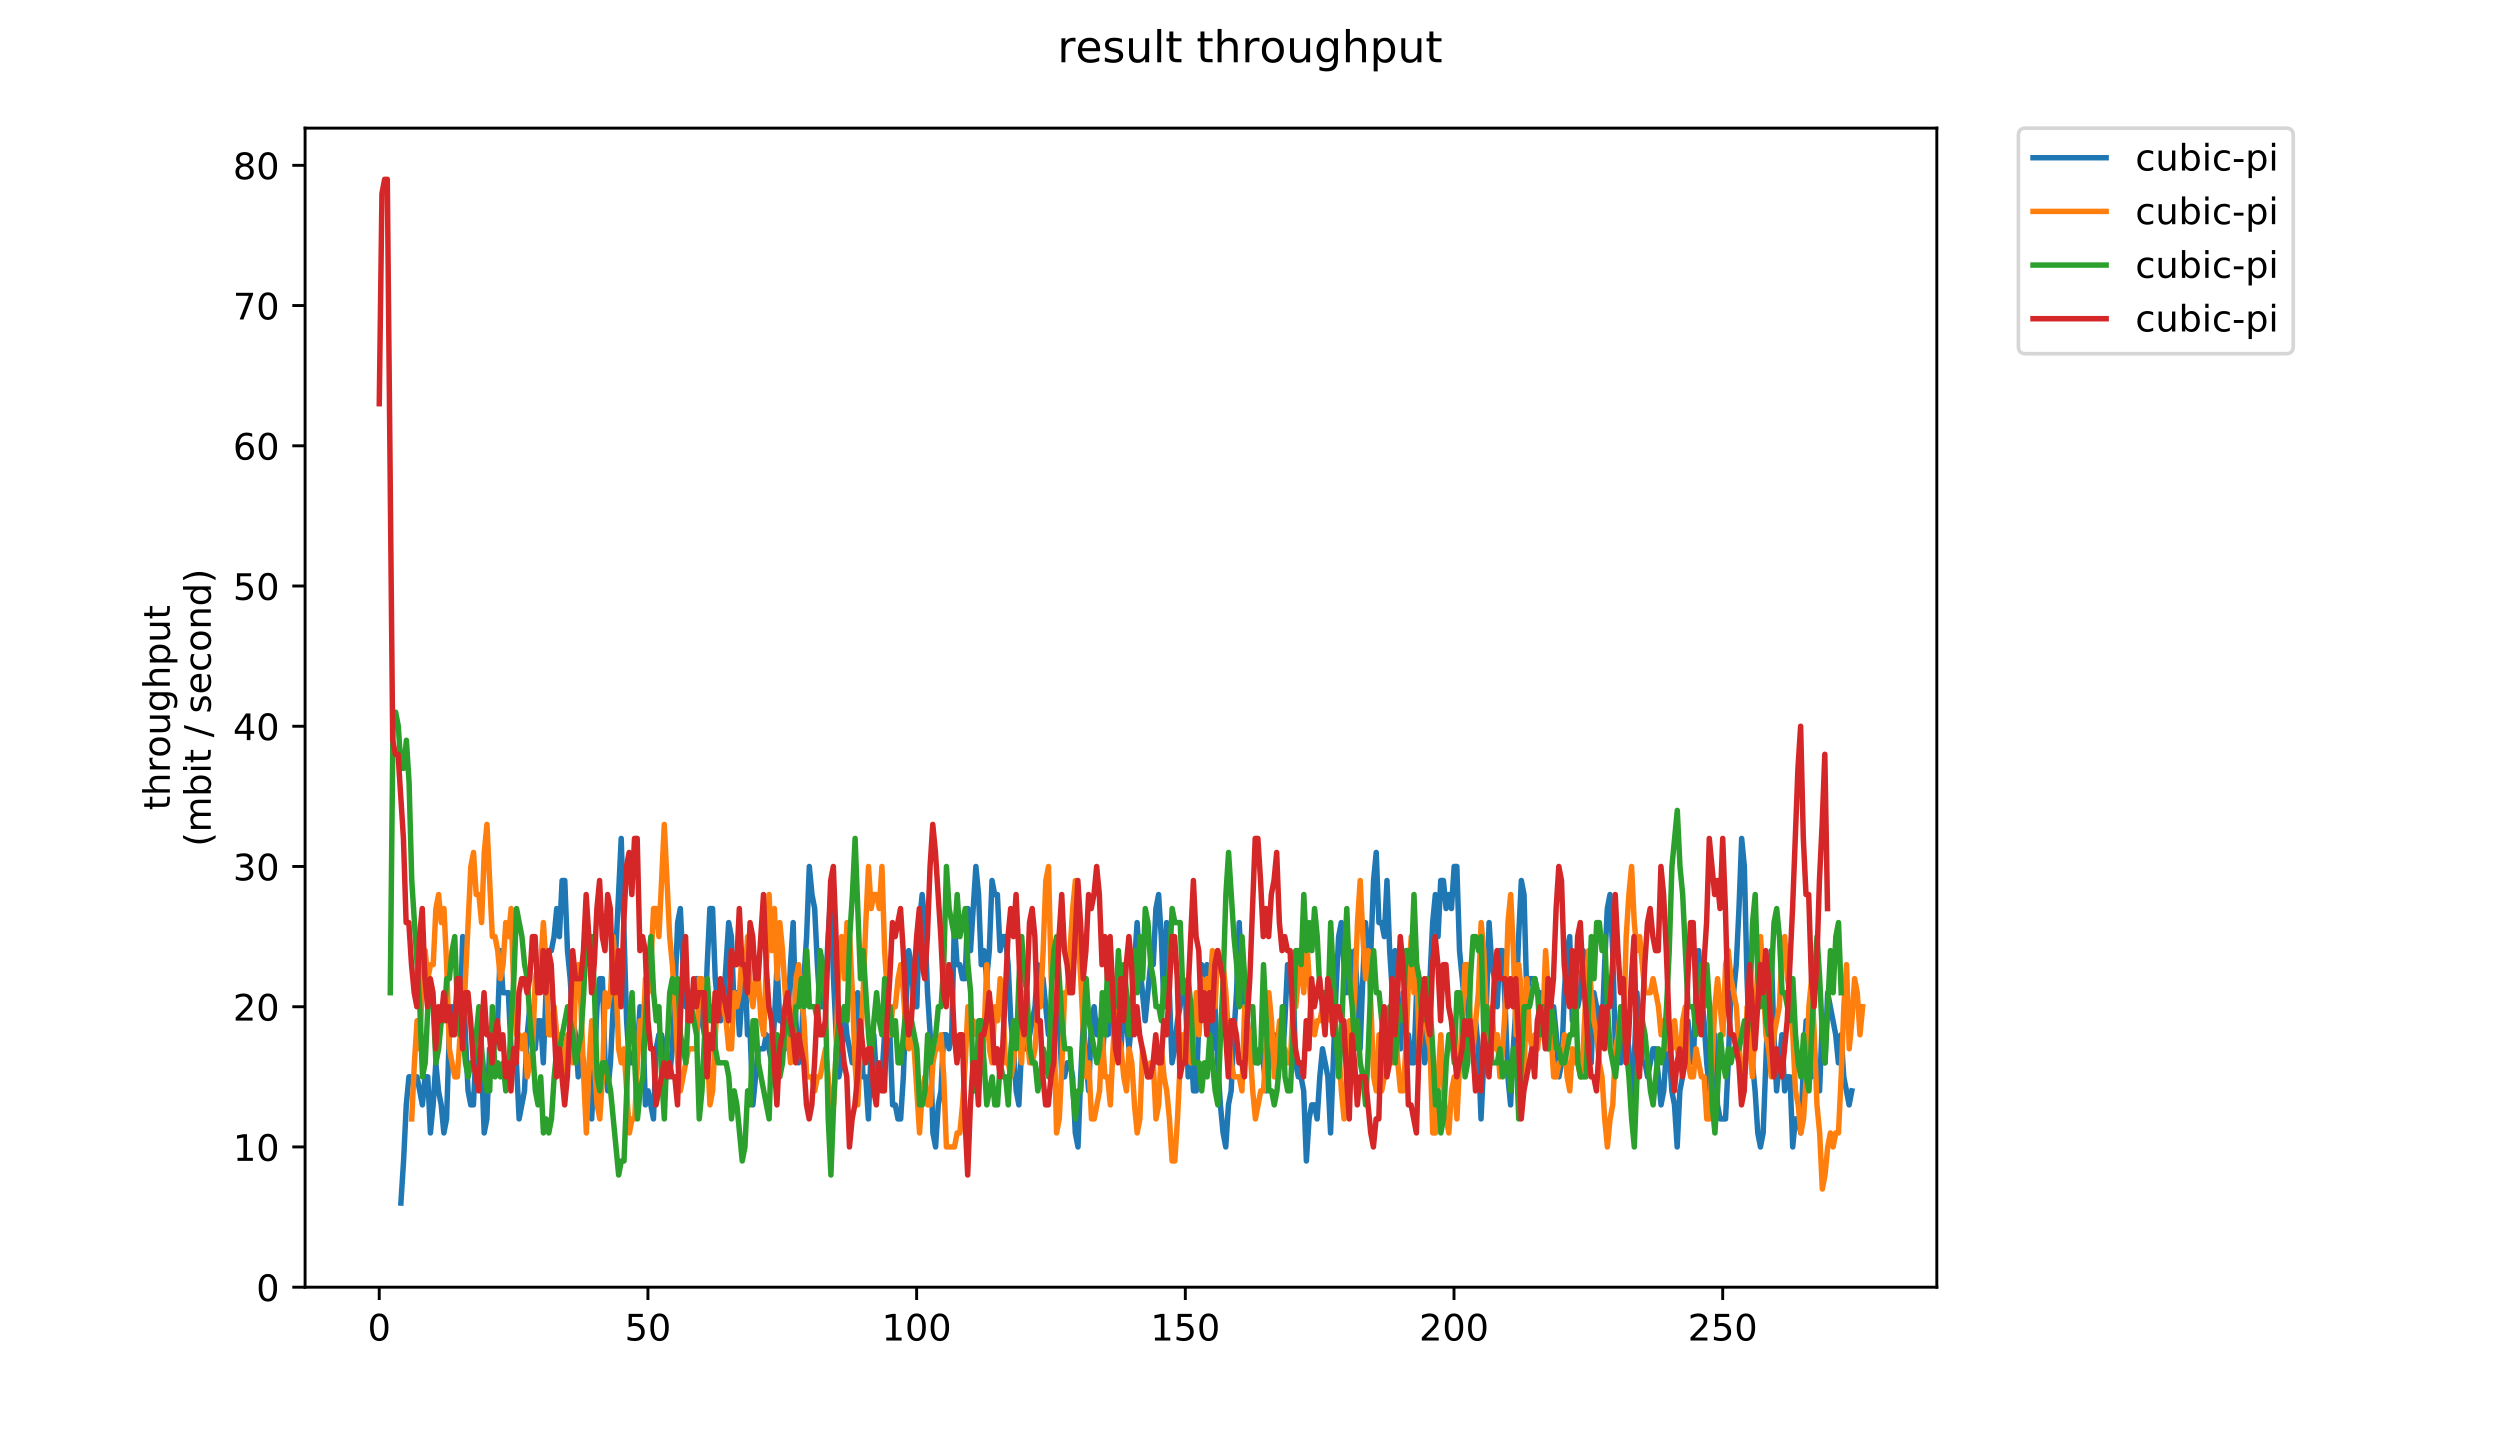 <?xml version="1.0" encoding="utf-8" standalone="no"?>
<!DOCTYPE svg PUBLIC "-//W3C//DTD SVG 1.1//EN"
  "http://www.w3.org/Graphics/SVG/1.1/DTD/svg11.dtd">
<!-- Created with matplotlib (https://matplotlib.org/) -->
<svg height="396pt" version="1.1" viewBox="0 0 684 396" width="684pt" xmlns="http://www.w3.org/2000/svg" xmlns:xlink="http://www.w3.org/1999/xlink">
 <defs>
  <style type="text/css">
*{stroke-linecap:butt;stroke-linejoin:round;}
  </style>
 </defs>
 <g id="figure_1">
  <g id="patch_1">
   <path d="M 0 396 
L 684 396 
L 684 0 
L 0 0 
z
" style="fill:#ffffff;"/>
  </g>
  <g id="axes_1">
   <g id="patch_2">
    <path d="M 83.472 352.174 
L 529.913 352.174 
L 529.913 35.062 
L 83.472 35.062 
z
" style="fill:#ffffff;"/>
   </g>
   <g id="matplotlib.axis_1">
    <g id="xtick_1">
     <g id="line2d_1">
      <defs>
       <path d="M 0 0 
L 0 3.5 
" id="m4fee5db584" style="stroke:#000000;stroke-width:0.8;"/>
      </defs>
      <g>
       <use style="stroke:#000000;stroke-width:0.8;" x="103.762" xlink:href="#m4fee5db584" y="352.174"/>
      </g>
     </g>
     <g id="text_1">
      <!-- 0 -->
      <defs>
       <path d="M 31.781 66.406 
Q 24.172 66.406 20.328 58.906 
Q 16.5 51.422 16.5 36.375 
Q 16.5 21.391 20.328 13.891 
Q 24.172 6.391 31.781 6.391 
Q 39.453 6.391 43.281 13.891 
Q 47.125 21.391 47.125 36.375 
Q 47.125 51.422 43.281 58.906 
Q 39.453 66.406 31.781 66.406 
z
M 31.781 74.219 
Q 44.047 74.219 50.516 64.516 
Q 56.984 54.828 56.984 36.375 
Q 56.984 17.969 50.516 8.266 
Q 44.047 -1.422 31.781 -1.422 
Q 19.531 -1.422 13.062 8.266 
Q 6.594 17.969 6.594 36.375 
Q 6.594 54.828 13.062 64.516 
Q 19.531 74.219 31.781 74.219 
z
" id="DejaVuSans-48"/>
      </defs>
      <g transform="translate(100.581 366.773)scale(0.1 -0.1)">
       <use xlink:href="#DejaVuSans-48"/>
      </g>
     </g>
    </g>
    <g id="xtick_2">
     <g id="line2d_2">
      <g>
       <use style="stroke:#000000;stroke-width:0.8;" x="177.276" xlink:href="#m4fee5db584" y="352.174"/>
      </g>
     </g>
     <g id="text_2">
      <!-- 50 -->
      <defs>
       <path d="M 10.797 72.906 
L 49.516 72.906 
L 49.516 64.594 
L 19.828 64.594 
L 19.828 46.734 
Q 21.969 47.469 24.109 47.828 
Q 26.266 48.188 28.422 48.188 
Q 40.625 48.188 47.75 41.5 
Q 54.891 34.812 54.891 23.391 
Q 54.891 11.625 47.562 5.094 
Q 40.234 -1.422 26.906 -1.422 
Q 22.312 -1.422 17.547 -0.641 
Q 12.797 0.141 7.719 1.703 
L 7.719 11.625 
Q 12.109 9.234 16.797 8.062 
Q 21.484 6.891 26.703 6.891 
Q 35.156 6.891 40.078 11.328 
Q 45.016 15.766 45.016 23.391 
Q 45.016 31 40.078 35.438 
Q 35.156 39.891 26.703 39.891 
Q 22.75 39.891 18.812 39.016 
Q 14.891 38.141 10.797 36.281 
z
" id="DejaVuSans-53"/>
      </defs>
      <g transform="translate(170.913 366.773)scale(0.1 -0.1)">
       <use xlink:href="#DejaVuSans-53"/>
       <use x="63.623" xlink:href="#DejaVuSans-48"/>
      </g>
     </g>
    </g>
    <g id="xtick_3">
     <g id="line2d_3">
      <g>
       <use style="stroke:#000000;stroke-width:0.8;" x="250.79" xlink:href="#m4fee5db584" y="352.174"/>
      </g>
     </g>
     <g id="text_3">
      <!-- 100 -->
      <defs>
       <path d="M 12.406 8.297 
L 28.516 8.297 
L 28.516 63.922 
L 10.984 60.406 
L 10.984 69.391 
L 28.422 72.906 
L 38.281 72.906 
L 38.281 8.297 
L 54.391 8.297 
L 54.391 0 
L 12.406 0 
z
" id="DejaVuSans-49"/>
      </defs>
      <g transform="translate(241.246 366.773)scale(0.1 -0.1)">
       <use xlink:href="#DejaVuSans-49"/>
       <use x="63.623" xlink:href="#DejaVuSans-48"/>
       <use x="127.246" xlink:href="#DejaVuSans-48"/>
      </g>
     </g>
    </g>
    <g id="xtick_4">
     <g id="line2d_4">
      <g>
       <use style="stroke:#000000;stroke-width:0.8;" x="324.304" xlink:href="#m4fee5db584" y="352.174"/>
      </g>
     </g>
     <g id="text_4">
      <!-- 150 -->
      <g transform="translate(314.76 366.773)scale(0.1 -0.1)">
       <use xlink:href="#DejaVuSans-49"/>
       <use x="63.623" xlink:href="#DejaVuSans-53"/>
       <use x="127.246" xlink:href="#DejaVuSans-48"/>
      </g>
     </g>
    </g>
    <g id="xtick_5">
     <g id="line2d_5">
      <g>
       <use style="stroke:#000000;stroke-width:0.8;" x="397.817" xlink:href="#m4fee5db584" y="352.174"/>
      </g>
     </g>
     <g id="text_5">
      <!-- 200 -->
      <defs>
       <path d="M 19.188 8.297 
L 53.609 8.297 
L 53.609 0 
L 7.328 0 
L 7.328 8.297 
Q 12.938 14.109 22.625 23.891 
Q 32.328 33.688 34.812 36.531 
Q 39.547 41.844 41.422 45.531 
Q 43.312 49.219 43.312 52.781 
Q 43.312 58.594 39.234 62.25 
Q 35.156 65.922 28.609 65.922 
Q 23.969 65.922 18.812 64.312 
Q 13.672 62.703 7.812 59.422 
L 7.812 69.391 
Q 13.766 71.781 18.938 73 
Q 24.125 74.219 28.422 74.219 
Q 39.75 74.219 46.484 68.547 
Q 53.219 62.891 53.219 53.422 
Q 53.219 48.922 51.531 44.891 
Q 49.859 40.875 45.406 35.406 
Q 44.188 33.984 37.641 27.219 
Q 31.109 20.453 19.188 8.297 
z
" id="DejaVuSans-50"/>
      </defs>
      <g transform="translate(388.274 366.773)scale(0.1 -0.1)">
       <use xlink:href="#DejaVuSans-50"/>
       <use x="63.623" xlink:href="#DejaVuSans-48"/>
       <use x="127.246" xlink:href="#DejaVuSans-48"/>
      </g>
     </g>
    </g>
    <g id="xtick_6">
     <g id="line2d_6">
      <g>
       <use style="stroke:#000000;stroke-width:0.8;" x="471.331" xlink:href="#m4fee5db584" y="352.174"/>
      </g>
     </g>
     <g id="text_6">
      <!-- 250 -->
      <g transform="translate(461.788 366.773)scale(0.1 -0.1)">
       <use xlink:href="#DejaVuSans-50"/>
       <use x="63.623" xlink:href="#DejaVuSans-53"/>
       <use x="127.246" xlink:href="#DejaVuSans-48"/>
      </g>
     </g>
    </g>
   </g>
   <g id="matplotlib.axis_2">
    <g id="ytick_1">
     <g id="line2d_7">
      <defs>
       <path d="M 0 0 
L -3.5 0 
" id="m92feea4c1a" style="stroke:#000000;stroke-width:0.8;"/>
      </defs>
      <g>
       <use style="stroke:#000000;stroke-width:0.8;" x="83.472" xlink:href="#m92feea4c1a" y="352.174"/>
      </g>
     </g>
     <g id="text_7">
      <!-- 0 -->
      <g transform="translate(70.11 355.973)scale(0.1 -0.1)">
       <use xlink:href="#DejaVuSans-48"/>
      </g>
     </g>
    </g>
    <g id="ytick_2">
     <g id="line2d_8">
      <g>
       <use style="stroke:#000000;stroke-width:0.8;" x="83.472" xlink:href="#m92feea4c1a" y="313.806"/>
      </g>
     </g>
     <g id="text_8">
      <!-- 10 -->
      <g transform="translate(63.747 317.605)scale(0.1 -0.1)">
       <use xlink:href="#DejaVuSans-49"/>
       <use x="63.623" xlink:href="#DejaVuSans-48"/>
      </g>
     </g>
    </g>
    <g id="ytick_3">
     <g id="line2d_9">
      <g>
       <use style="stroke:#000000;stroke-width:0.8;" x="83.472" xlink:href="#m92feea4c1a" y="275.438"/>
      </g>
     </g>
     <g id="text_9">
      <!-- 20 -->
      <g transform="translate(63.747 279.237)scale(0.1 -0.1)">
       <use xlink:href="#DejaVuSans-50"/>
       <use x="63.623" xlink:href="#DejaVuSans-48"/>
      </g>
     </g>
    </g>
    <g id="ytick_4">
     <g id="line2d_10">
      <g>
       <use style="stroke:#000000;stroke-width:0.8;" x="83.472" xlink:href="#m92feea4c1a" y="237.07"/>
      </g>
     </g>
     <g id="text_10">
      <!-- 30 -->
      <defs>
       <path d="M 40.578 39.312 
Q 47.656 37.797 51.625 33 
Q 55.609 28.219 55.609 21.188 
Q 55.609 10.406 48.188 4.484 
Q 40.766 -1.422 27.094 -1.422 
Q 22.516 -1.422 17.656 -0.516 
Q 12.797 0.391 7.625 2.203 
L 7.625 11.719 
Q 11.719 9.328 16.594 8.109 
Q 21.484 6.891 26.812 6.891 
Q 36.078 6.891 40.938 10.547 
Q 45.797 14.203 45.797 21.188 
Q 45.797 27.641 41.281 31.266 
Q 36.766 34.906 28.719 34.906 
L 20.219 34.906 
L 20.219 43.016 
L 29.109 43.016 
Q 36.375 43.016 40.234 45.922 
Q 44.094 48.828 44.094 54.297 
Q 44.094 59.906 40.109 62.906 
Q 36.141 65.922 28.719 65.922 
Q 24.656 65.922 20.016 65.031 
Q 15.375 64.156 9.812 62.312 
L 9.812 71.094 
Q 15.438 72.656 20.344 73.438 
Q 25.25 74.219 29.594 74.219 
Q 40.828 74.219 47.359 69.109 
Q 53.906 64.016 53.906 55.328 
Q 53.906 49.266 50.438 45.094 
Q 46.969 40.922 40.578 39.312 
z
" id="DejaVuSans-51"/>
      </defs>
      <g transform="translate(63.747 240.869)scale(0.1 -0.1)">
       <use xlink:href="#DejaVuSans-51"/>
       <use x="63.623" xlink:href="#DejaVuSans-48"/>
      </g>
     </g>
    </g>
    <g id="ytick_5">
     <g id="line2d_11">
      <g>
       <use style="stroke:#000000;stroke-width:0.8;" x="83.472" xlink:href="#m92feea4c1a" y="198.702"/>
      </g>
     </g>
     <g id="text_11">
      <!-- 40 -->
      <defs>
       <path d="M 37.797 64.312 
L 12.891 25.391 
L 37.797 25.391 
z
M 35.203 72.906 
L 47.609 72.906 
L 47.609 25.391 
L 58.016 25.391 
L 58.016 17.188 
L 47.609 17.188 
L 47.609 0 
L 37.797 0 
L 37.797 17.188 
L 4.891 17.188 
L 4.891 26.703 
z
" id="DejaVuSans-52"/>
      </defs>
      <g transform="translate(63.747 202.501)scale(0.1 -0.1)">
       <use xlink:href="#DejaVuSans-52"/>
       <use x="63.623" xlink:href="#DejaVuSans-48"/>
      </g>
     </g>
    </g>
    <g id="ytick_6">
     <g id="line2d_12">
      <g>
       <use style="stroke:#000000;stroke-width:0.8;" x="83.472" xlink:href="#m92feea4c1a" y="160.334"/>
      </g>
     </g>
     <g id="text_12">
      <!-- 50 -->
      <g transform="translate(63.747 164.133)scale(0.1 -0.1)">
       <use xlink:href="#DejaVuSans-53"/>
       <use x="63.623" xlink:href="#DejaVuSans-48"/>
      </g>
     </g>
    </g>
    <g id="ytick_7">
     <g id="line2d_13">
      <g>
       <use style="stroke:#000000;stroke-width:0.8;" x="83.472" xlink:href="#m92feea4c1a" y="121.966"/>
      </g>
     </g>
     <g id="text_13">
      <!-- 60 -->
      <defs>
       <path d="M 33.016 40.375 
Q 26.375 40.375 22.484 35.828 
Q 18.609 31.297 18.609 23.391 
Q 18.609 15.531 22.484 10.953 
Q 26.375 6.391 33.016 6.391 
Q 39.656 6.391 43.531 10.953 
Q 47.406 15.531 47.406 23.391 
Q 47.406 31.297 43.531 35.828 
Q 39.656 40.375 33.016 40.375 
z
M 52.594 71.297 
L 52.594 62.312 
Q 48.875 64.062 45.094 64.984 
Q 41.312 65.922 37.594 65.922 
Q 27.828 65.922 22.672 59.328 
Q 17.531 52.734 16.797 39.406 
Q 19.672 43.656 24.016 45.922 
Q 28.375 48.188 33.594 48.188 
Q 44.578 48.188 50.953 41.516 
Q 57.328 34.859 57.328 23.391 
Q 57.328 12.156 50.688 5.359 
Q 44.047 -1.422 33.016 -1.422 
Q 20.359 -1.422 13.672 8.266 
Q 6.984 17.969 6.984 36.375 
Q 6.984 53.656 15.188 63.938 
Q 23.391 74.219 37.203 74.219 
Q 40.922 74.219 44.703 73.484 
Q 48.484 72.75 52.594 71.297 
z
" id="DejaVuSans-54"/>
      </defs>
      <g transform="translate(63.747 125.765)scale(0.1 -0.1)">
       <use xlink:href="#DejaVuSans-54"/>
       <use x="63.623" xlink:href="#DejaVuSans-48"/>
      </g>
     </g>
    </g>
    <g id="ytick_8">
     <g id="line2d_14">
      <g>
       <use style="stroke:#000000;stroke-width:0.8;" x="83.472" xlink:href="#m92feea4c1a" y="83.598"/>
      </g>
     </g>
     <g id="text_14">
      <!-- 70 -->
      <defs>
       <path d="M 8.203 72.906 
L 55.078 72.906 
L 55.078 68.703 
L 28.609 0 
L 18.312 0 
L 43.219 64.594 
L 8.203 64.594 
z
" id="DejaVuSans-55"/>
      </defs>
      <g transform="translate(63.747 87.397)scale(0.1 -0.1)">
       <use xlink:href="#DejaVuSans-55"/>
       <use x="63.623" xlink:href="#DejaVuSans-48"/>
      </g>
     </g>
    </g>
    <g id="ytick_9">
     <g id="line2d_15">
      <g>
       <use style="stroke:#000000;stroke-width:0.8;" x="83.472" xlink:href="#m92feea4c1a" y="45.23"/>
      </g>
     </g>
     <g id="text_15">
      <!-- 80 -->
      <defs>
       <path d="M 31.781 34.625 
Q 24.75 34.625 20.719 30.859 
Q 16.703 27.094 16.703 20.516 
Q 16.703 13.922 20.719 10.156 
Q 24.75 6.391 31.781 6.391 
Q 38.812 6.391 42.859 10.172 
Q 46.922 13.969 46.922 20.516 
Q 46.922 27.094 42.891 30.859 
Q 38.875 34.625 31.781 34.625 
z
M 21.922 38.812 
Q 15.578 40.375 12.031 44.719 
Q 8.5 49.078 8.5 55.328 
Q 8.5 64.062 14.719 69.141 
Q 20.953 74.219 31.781 74.219 
Q 42.672 74.219 48.875 69.141 
Q 55.078 64.062 55.078 55.328 
Q 55.078 49.078 51.531 44.719 
Q 48 40.375 41.703 38.812 
Q 48.828 37.156 52.797 32.312 
Q 56.781 27.484 56.781 20.516 
Q 56.781 9.906 50.312 4.234 
Q 43.844 -1.422 31.781 -1.422 
Q 19.734 -1.422 13.25 4.234 
Q 6.781 9.906 6.781 20.516 
Q 6.781 27.484 10.781 32.312 
Q 14.797 37.156 21.922 38.812 
z
M 18.312 54.391 
Q 18.312 48.734 21.844 45.562 
Q 25.391 42.391 31.781 42.391 
Q 38.141 42.391 41.719 45.562 
Q 45.312 48.734 45.312 54.391 
Q 45.312 60.062 41.719 63.234 
Q 38.141 66.406 31.781 66.406 
Q 25.391 66.406 21.844 63.234 
Q 18.312 60.062 18.312 54.391 
z
" id="DejaVuSans-56"/>
      </defs>
      <g transform="translate(63.747 49.029)scale(0.1 -0.1)">
       <use xlink:href="#DejaVuSans-56"/>
       <use x="63.623" xlink:href="#DejaVuSans-48"/>
      </g>
     </g>
    </g>
    <g id="text_16">
     <!-- throughput -->
     <defs>
      <path d="M 18.312 70.219 
L 18.312 54.688 
L 36.812 54.688 
L 36.812 47.703 
L 18.312 47.703 
L 18.312 18.016 
Q 18.312 11.328 20.141 9.422 
Q 21.969 7.516 27.594 7.516 
L 36.812 7.516 
L 36.812 0 
L 27.594 0 
Q 17.188 0 13.234 3.875 
Q 9.281 7.766 9.281 18.016 
L 9.281 47.703 
L 2.688 47.703 
L 2.688 54.688 
L 9.281 54.688 
L 9.281 70.219 
z
" id="DejaVuSans-116"/>
      <path d="M 54.891 33.016 
L 54.891 0 
L 45.906 0 
L 45.906 32.719 
Q 45.906 40.484 42.875 44.328 
Q 39.844 48.188 33.797 48.188 
Q 26.516 48.188 22.312 43.547 
Q 18.109 38.922 18.109 30.906 
L 18.109 0 
L 9.078 0 
L 9.078 75.984 
L 18.109 75.984 
L 18.109 46.188 
Q 21.344 51.125 25.703 53.562 
Q 30.078 56 35.797 56 
Q 45.219 56 50.047 50.172 
Q 54.891 44.344 54.891 33.016 
z
" id="DejaVuSans-104"/>
      <path d="M 41.109 46.297 
Q 39.594 47.172 37.812 47.578 
Q 36.031 48 33.891 48 
Q 26.266 48 22.188 43.047 
Q 18.109 38.094 18.109 28.812 
L 18.109 0 
L 9.078 0 
L 9.078 54.688 
L 18.109 54.688 
L 18.109 46.188 
Q 20.953 51.172 25.484 53.578 
Q 30.031 56 36.531 56 
Q 37.453 56 38.578 55.875 
Q 39.703 55.766 41.062 55.516 
z
" id="DejaVuSans-114"/>
      <path d="M 30.609 48.391 
Q 23.391 48.391 19.188 42.75 
Q 14.984 37.109 14.984 27.297 
Q 14.984 17.484 19.156 11.844 
Q 23.344 6.203 30.609 6.203 
Q 37.797 6.203 41.984 11.859 
Q 46.188 17.531 46.188 27.297 
Q 46.188 37.016 41.984 42.703 
Q 37.797 48.391 30.609 48.391 
z
M 30.609 56 
Q 42.328 56 49.016 48.375 
Q 55.719 40.766 55.719 27.297 
Q 55.719 13.875 49.016 6.219 
Q 42.328 -1.422 30.609 -1.422 
Q 18.844 -1.422 12.172 6.219 
Q 5.516 13.875 5.516 27.297 
Q 5.516 40.766 12.172 48.375 
Q 18.844 56 30.609 56 
z
" id="DejaVuSans-111"/>
      <path d="M 8.5 21.578 
L 8.5 54.688 
L 17.484 54.688 
L 17.484 21.922 
Q 17.484 14.156 20.5 10.266 
Q 23.531 6.391 29.594 6.391 
Q 36.859 6.391 41.078 11.031 
Q 45.312 15.672 45.312 23.688 
L 45.312 54.688 
L 54.297 54.688 
L 54.297 0 
L 45.312 0 
L 45.312 8.406 
Q 42.047 3.422 37.719 1 
Q 33.406 -1.422 27.688 -1.422 
Q 18.266 -1.422 13.375 4.438 
Q 8.5 10.297 8.5 21.578 
z
M 31.109 56 
z
" id="DejaVuSans-117"/>
      <path d="M 45.406 27.984 
Q 45.406 37.75 41.375 43.109 
Q 37.359 48.484 30.078 48.484 
Q 22.859 48.484 18.828 43.109 
Q 14.797 37.75 14.797 27.984 
Q 14.797 18.266 18.828 12.891 
Q 22.859 7.516 30.078 7.516 
Q 37.359 7.516 41.375 12.891 
Q 45.406 18.266 45.406 27.984 
z
M 54.391 6.781 
Q 54.391 -7.172 48.188 -13.984 
Q 42 -20.797 29.203 -20.797 
Q 24.469 -20.797 20.266 -20.094 
Q 16.062 -19.391 12.109 -17.922 
L 12.109 -9.188 
Q 16.062 -11.328 19.922 -12.344 
Q 23.781 -13.375 27.781 -13.375 
Q 36.625 -13.375 41.016 -8.766 
Q 45.406 -4.156 45.406 5.172 
L 45.406 9.625 
Q 42.625 4.781 38.281 2.391 
Q 33.938 0 27.875 0 
Q 17.828 0 11.672 7.656 
Q 5.516 15.328 5.516 27.984 
Q 5.516 40.672 11.672 48.328 
Q 17.828 56 27.875 56 
Q 33.938 56 38.281 53.609 
Q 42.625 51.219 45.406 46.391 
L 45.406 54.688 
L 54.391 54.688 
z
" id="DejaVuSans-103"/>
      <path d="M 18.109 8.203 
L 18.109 -20.797 
L 9.078 -20.797 
L 9.078 54.688 
L 18.109 54.688 
L 18.109 46.391 
Q 20.953 51.266 25.266 53.625 
Q 29.594 56 35.594 56 
Q 45.562 56 51.781 48.094 
Q 58.016 40.188 58.016 27.297 
Q 58.016 14.406 51.781 6.484 
Q 45.562 -1.422 35.594 -1.422 
Q 29.594 -1.422 25.266 0.953 
Q 20.953 3.328 18.109 8.203 
z
M 48.688 27.297 
Q 48.688 37.203 44.609 42.844 
Q 40.531 48.484 33.406 48.484 
Q 26.266 48.484 22.188 42.844 
Q 18.109 37.203 18.109 27.297 
Q 18.109 17.391 22.188 11.75 
Q 26.266 6.109 33.406 6.109 
Q 40.531 6.109 44.609 11.75 
Q 48.688 17.391 48.688 27.297 
z
" id="DejaVuSans-112"/>
     </defs>
     <g transform="translate(46.47 221.675)rotate(-90)scale(0.1 -0.1)">
      <use xlink:href="#DejaVuSans-116"/>
      <use x="39.209" xlink:href="#DejaVuSans-104"/>
      <use x="102.588" xlink:href="#DejaVuSans-114"/>
      <use x="143.67" xlink:href="#DejaVuSans-111"/>
      <use x="204.852" xlink:href="#DejaVuSans-117"/>
      <use x="268.23" xlink:href="#DejaVuSans-103"/>
      <use x="331.707" xlink:href="#DejaVuSans-104"/>
      <use x="395.086" xlink:href="#DejaVuSans-112"/>
      <use x="458.562" xlink:href="#DejaVuSans-117"/>
      <use x="521.941" xlink:href="#DejaVuSans-116"/>
     </g>
     <!-- (mbit / second) -->
     <defs>
      <path d="M 31 75.875 
Q 24.469 64.656 21.281 53.656 
Q 18.109 42.672 18.109 31.391 
Q 18.109 20.125 21.312 9.062 
Q 24.516 -2 31 -13.188 
L 23.188 -13.188 
Q 15.875 -1.703 12.234 9.375 
Q 8.594 20.453 8.594 31.391 
Q 8.594 42.281 12.203 53.312 
Q 15.828 64.359 23.188 75.875 
z
" id="DejaVuSans-40"/>
      <path d="M 52 44.188 
Q 55.375 50.25 60.062 53.125 
Q 64.75 56 71.094 56 
Q 79.641 56 84.281 50.016 
Q 88.922 44.047 88.922 33.016 
L 88.922 0 
L 79.891 0 
L 79.891 32.719 
Q 79.891 40.578 77.094 44.375 
Q 74.312 48.188 68.609 48.188 
Q 61.625 48.188 57.562 43.547 
Q 53.516 38.922 53.516 30.906 
L 53.516 0 
L 44.484 0 
L 44.484 32.719 
Q 44.484 40.625 41.703 44.406 
Q 38.922 48.188 33.109 48.188 
Q 26.219 48.188 22.156 43.531 
Q 18.109 38.875 18.109 30.906 
L 18.109 0 
L 9.078 0 
L 9.078 54.688 
L 18.109 54.688 
L 18.109 46.188 
Q 21.188 51.219 25.484 53.609 
Q 29.781 56 35.688 56 
Q 41.656 56 45.828 52.969 
Q 50 49.953 52 44.188 
z
" id="DejaVuSans-109"/>
      <path d="M 48.688 27.297 
Q 48.688 37.203 44.609 42.844 
Q 40.531 48.484 33.406 48.484 
Q 26.266 48.484 22.188 42.844 
Q 18.109 37.203 18.109 27.297 
Q 18.109 17.391 22.188 11.75 
Q 26.266 6.109 33.406 6.109 
Q 40.531 6.109 44.609 11.75 
Q 48.688 17.391 48.688 27.297 
z
M 18.109 46.391 
Q 20.953 51.266 25.266 53.625 
Q 29.594 56 35.594 56 
Q 45.562 56 51.781 48.094 
Q 58.016 40.188 58.016 27.297 
Q 58.016 14.406 51.781 6.484 
Q 45.562 -1.422 35.594 -1.422 
Q 29.594 -1.422 25.266 0.953 
Q 20.953 3.328 18.109 8.203 
L 18.109 0 
L 9.078 0 
L 9.078 75.984 
L 18.109 75.984 
z
" id="DejaVuSans-98"/>
      <path d="M 9.422 54.688 
L 18.406 54.688 
L 18.406 0 
L 9.422 0 
z
M 9.422 75.984 
L 18.406 75.984 
L 18.406 64.594 
L 9.422 64.594 
z
" id="DejaVuSans-105"/>
      <path id="DejaVuSans-32"/>
      <path d="M 25.391 72.906 
L 33.688 72.906 
L 8.297 -9.281 
L 0 -9.281 
z
" id="DejaVuSans-47"/>
      <path d="M 44.281 53.078 
L 44.281 44.578 
Q 40.484 46.531 36.375 47.5 
Q 32.281 48.484 27.875 48.484 
Q 21.188 48.484 17.844 46.438 
Q 14.5 44.391 14.5 40.281 
Q 14.5 37.156 16.891 35.375 
Q 19.281 33.594 26.516 31.984 
L 29.594 31.297 
Q 39.156 29.25 43.188 25.516 
Q 47.219 21.781 47.219 15.094 
Q 47.219 7.469 41.188 3.016 
Q 35.156 -1.422 24.609 -1.422 
Q 20.219 -1.422 15.453 -0.562 
Q 10.688 0.297 5.422 2 
L 5.422 11.281 
Q 10.406 8.688 15.234 7.391 
Q 20.062 6.109 24.812 6.109 
Q 31.156 6.109 34.562 8.281 
Q 37.984 10.453 37.984 14.406 
Q 37.984 18.062 35.516 20.016 
Q 33.062 21.969 24.703 23.781 
L 21.578 24.516 
Q 13.234 26.266 9.516 29.906 
Q 5.812 33.547 5.812 39.891 
Q 5.812 47.609 11.281 51.797 
Q 16.75 56 26.812 56 
Q 31.781 56 36.172 55.266 
Q 40.578 54.547 44.281 53.078 
z
" id="DejaVuSans-115"/>
      <path d="M 56.203 29.594 
L 56.203 25.203 
L 14.891 25.203 
Q 15.484 15.922 20.484 11.062 
Q 25.484 6.203 34.422 6.203 
Q 39.594 6.203 44.453 7.469 
Q 49.312 8.734 54.109 11.281 
L 54.109 2.781 
Q 49.266 0.734 44.188 -0.344 
Q 39.109 -1.422 33.891 -1.422 
Q 20.797 -1.422 13.156 6.188 
Q 5.516 13.812 5.516 26.812 
Q 5.516 40.234 12.766 48.109 
Q 20.016 56 32.328 56 
Q 43.359 56 49.781 48.891 
Q 56.203 41.797 56.203 29.594 
z
M 47.219 32.234 
Q 47.125 39.594 43.094 43.984 
Q 39.062 48.391 32.422 48.391 
Q 24.906 48.391 20.391 44.141 
Q 15.875 39.891 15.188 32.172 
z
" id="DejaVuSans-101"/>
      <path d="M 48.781 52.594 
L 48.781 44.188 
Q 44.969 46.297 41.141 47.344 
Q 37.312 48.391 33.406 48.391 
Q 24.656 48.391 19.812 42.844 
Q 14.984 37.312 14.984 27.297 
Q 14.984 17.281 19.812 11.734 
Q 24.656 6.203 33.406 6.203 
Q 37.312 6.203 41.141 7.25 
Q 44.969 8.297 48.781 10.406 
L 48.781 2.094 
Q 45.016 0.344 40.984 -0.531 
Q 36.969 -1.422 32.422 -1.422 
Q 20.062 -1.422 12.781 6.344 
Q 5.516 14.109 5.516 27.297 
Q 5.516 40.672 12.859 48.328 
Q 20.219 56 33.016 56 
Q 37.156 56 41.109 55.141 
Q 45.062 54.297 48.781 52.594 
z
" id="DejaVuSans-99"/>
      <path d="M 54.891 33.016 
L 54.891 0 
L 45.906 0 
L 45.906 32.719 
Q 45.906 40.484 42.875 44.328 
Q 39.844 48.188 33.797 48.188 
Q 26.516 48.188 22.312 43.547 
Q 18.109 38.922 18.109 30.906 
L 18.109 0 
L 9.078 0 
L 9.078 54.688 
L 18.109 54.688 
L 18.109 46.188 
Q 21.344 51.125 25.703 53.562 
Q 30.078 56 35.797 56 
Q 45.219 56 50.047 50.172 
Q 54.891 44.344 54.891 33.016 
z
" id="DejaVuSans-110"/>
      <path d="M 45.406 46.391 
L 45.406 75.984 
L 54.391 75.984 
L 54.391 0 
L 45.406 0 
L 45.406 8.203 
Q 42.578 3.328 38.25 0.953 
Q 33.938 -1.422 27.875 -1.422 
Q 17.969 -1.422 11.734 6.484 
Q 5.516 14.406 5.516 27.297 
Q 5.516 40.188 11.734 48.094 
Q 17.969 56 27.875 56 
Q 33.938 56 38.25 53.625 
Q 42.578 51.266 45.406 46.391 
z
M 14.797 27.297 
Q 14.797 17.391 18.875 11.75 
Q 22.953 6.109 30.078 6.109 
Q 37.203 6.109 41.297 11.75 
Q 45.406 17.391 45.406 27.297 
Q 45.406 37.203 41.297 42.844 
Q 37.203 48.484 30.078 48.484 
Q 22.953 48.484 18.875 42.844 
Q 14.797 37.203 14.797 27.297 
z
" id="DejaVuSans-100"/>
      <path d="M 8.016 75.875 
L 15.828 75.875 
Q 23.141 64.359 26.781 53.312 
Q 30.422 42.281 30.422 31.391 
Q 30.422 20.453 26.781 9.375 
Q 23.141 -1.703 15.828 -13.188 
L 8.016 -13.188 
Q 14.5 -2 17.703 9.062 
Q 20.906 20.125 20.906 31.391 
Q 20.906 42.672 17.703 53.656 
Q 14.5 64.656 8.016 75.875 
z
" id="DejaVuSans-41"/>
     </defs>
     <g transform="translate(57.668 231.609)rotate(-90)scale(0.1 -0.1)">
      <use xlink:href="#DejaVuSans-40"/>
      <use x="39.014" xlink:href="#DejaVuSans-109"/>
      <use x="136.426" xlink:href="#DejaVuSans-98"/>
      <use x="199.902" xlink:href="#DejaVuSans-105"/>
      <use x="227.686" xlink:href="#DejaVuSans-116"/>
      <use x="266.895" xlink:href="#DejaVuSans-32"/>
      <use x="298.682" xlink:href="#DejaVuSans-47"/>
      <use x="332.373" xlink:href="#DejaVuSans-32"/>
      <use x="364.16" xlink:href="#DejaVuSans-115"/>
      <use x="416.26" xlink:href="#DejaVuSans-101"/>
      <use x="477.783" xlink:href="#DejaVuSans-99"/>
      <use x="532.764" xlink:href="#DejaVuSans-111"/>
      <use x="593.945" xlink:href="#DejaVuSans-110"/>
      <use x="657.324" xlink:href="#DejaVuSans-100"/>
      <use x="720.801" xlink:href="#DejaVuSans-41"/>
     </g>
    </g>
   </g>
   <g id="line2d_16">
    <path clip-path="url(#pe1ab30190e)" d="M 109.683 329.153 
L 110.418 317.643 
L 111.153 302.296 
L 111.888 294.622 
L 114.094 294.622 
L 115.564 302.296 
L 116.299 294.622 
L 117.034 294.622 
L 117.769 309.969 
L 118.505 302.296 
L 119.24 290.785 
L 119.975 298.459 
L 120.71 302.296 
L 121.445 309.969 
L 122.18 306.133 
L 122.915 283.112 
L 123.651 275.438 
L 124.386 279.275 
L 125.121 271.601 
L 125.856 279.275 
L 126.591 256.254 
L 127.326 283.112 
L 128.061 298.459 
L 128.797 302.296 
L 129.532 302.296 
L 130.267 286.949 
L 131.002 294.622 
L 131.737 290.785 
L 132.472 309.969 
L 133.207 306.133 
L 133.943 286.949 
L 134.678 290.785 
L 135.413 283.112 
L 136.148 279.275 
L 136.883 260.091 
L 137.618 271.601 
L 139.088 271.601 
L 139.824 286.949 
L 140.559 286.949 
L 141.294 290.785 
L 142.029 306.133 
L 143.499 298.459 
L 144.234 283.112 
L 144.97 275.438 
L 145.705 286.949 
L 146.44 286.949 
L 147.175 279.275 
L 147.91 279.275 
L 148.645 290.785 
L 149.38 271.601 
L 150.116 260.091 
L 150.851 260.091 
L 151.586 256.254 
L 152.321 248.581 
L 153.056 256.254 
L 153.791 240.907 
L 154.526 240.907 
L 155.262 260.091 
L 155.997 267.765 
L 156.732 279.275 
L 157.467 283.112 
L 158.202 294.622 
L 158.937 286.949 
L 159.672 290.785 
L 160.407 298.459 
L 161.878 306.133 
L 163.348 275.438 
L 164.083 267.765 
L 164.818 267.765 
L 165.553 290.785 
L 166.289 298.459 
L 167.024 290.785 
L 169.964 229.397 
L 171.435 279.275 
L 172.17 290.785 
L 172.905 290.785 
L 173.64 286.949 
L 174.375 286.949 
L 175.11 275.438 
L 175.845 279.275 
L 176.581 302.296 
L 177.316 298.459 
L 178.786 306.133 
L 179.521 286.949 
L 180.256 283.112 
L 180.991 283.112 
L 181.727 286.949 
L 182.462 294.622 
L 183.197 294.622 
L 183.932 286.949 
L 184.667 271.601 
L 185.402 252.417 
L 186.137 248.581 
L 186.872 263.928 
L 187.608 275.438 
L 188.343 271.601 
L 189.078 271.601 
L 189.813 275.438 
L 190.548 267.765 
L 191.283 267.765 
L 192.018 279.275 
L 192.754 283.112 
L 193.489 263.928 
L 194.224 248.581 
L 194.959 248.581 
L 195.694 267.765 
L 196.429 275.438 
L 197.164 279.275 
L 197.9 275.438 
L 199.37 252.417 
L 200.105 256.254 
L 200.84 275.438 
L 201.575 271.601 
L 202.31 283.112 
L 203.046 271.601 
L 203.781 263.928 
L 204.516 283.112 
L 205.251 283.112 
L 205.986 302.296 
L 207.456 286.949 
L 208.927 286.949 
L 209.662 283.112 
L 211.132 290.785 
L 211.867 279.275 
L 212.602 263.928 
L 213.337 279.275 
L 214.073 279.275 
L 214.808 286.949 
L 215.543 279.275 
L 216.278 263.928 
L 217.013 252.417 
L 217.748 279.275 
L 218.483 290.785 
L 219.219 286.949 
L 219.954 267.765 
L 220.689 256.254 
L 221.424 237.07 
L 222.159 244.744 
L 222.894 248.581 
L 223.629 263.928 
L 224.365 275.438 
L 225.1 275.438 
L 225.835 271.601 
L 226.57 256.254 
L 227.305 244.744 
L 228.04 267.765 
L 228.775 283.112 
L 229.51 294.622 
L 230.246 290.785 
L 230.981 275.438 
L 231.716 283.112 
L 233.186 290.785 
L 233.921 290.785 
L 234.656 271.601 
L 235.392 279.275 
L 236.127 294.622 
L 236.862 294.622 
L 237.597 306.133 
L 238.332 286.949 
L 239.067 283.112 
L 239.802 294.622 
L 241.273 294.622 
L 242.008 283.112 
L 242.743 286.949 
L 243.478 283.112 
L 244.213 302.296 
L 244.948 302.296 
L 245.684 306.133 
L 246.419 306.133 
L 247.154 294.622 
L 247.889 275.438 
L 248.624 260.091 
L 249.359 263.928 
L 250.094 275.438 
L 250.83 275.438 
L 251.565 252.417 
L 252.3 244.744 
L 253.035 252.417 
L 253.77 271.601 
L 254.505 283.112 
L 255.24 309.969 
L 255.975 313.806 
L 256.711 302.296 
L 257.446 298.459 
L 258.181 283.112 
L 258.916 283.112 
L 259.651 286.949 
L 260.386 283.112 
L 261.121 252.417 
L 261.857 263.928 
L 262.592 263.928 
L 263.327 267.765 
L 264.062 267.765 
L 264.797 248.581 
L 265.532 260.091 
L 267.003 237.07 
L 267.738 244.744 
L 268.473 263.928 
L 269.208 260.091 
L 269.943 267.765 
L 270.678 260.091 
L 271.413 240.907 
L 272.149 244.744 
L 272.884 244.744 
L 273.619 260.091 
L 274.354 256.254 
L 275.089 256.254 
L 275.824 263.928 
L 276.559 279.275 
L 277.294 286.949 
L 278.03 298.459 
L 278.765 302.296 
L 279.5 286.949 
L 280.97 286.949 
L 283.176 275.438 
L 283.911 263.928 
L 284.646 267.765 
L 285.381 267.765 
L 286.851 283.112 
L 287.586 275.438 
L 288.322 279.275 
L 289.057 275.438 
L 289.792 279.275 
L 290.527 294.622 
L 291.262 294.622 
L 291.997 290.785 
L 292.732 290.785 
L 293.468 294.622 
L 294.203 309.969 
L 294.938 313.806 
L 295.673 294.622 
L 296.408 279.275 
L 297.143 290.785 
L 297.878 298.459 
L 298.613 279.275 
L 299.349 275.438 
L 300.084 283.112 
L 300.819 279.275 
L 301.554 290.785 
L 302.289 279.275 
L 303.024 283.112 
L 303.759 271.601 
L 304.495 283.112 
L 305.23 271.601 
L 306.7 286.949 
L 307.435 275.438 
L 308.17 279.275 
L 308.905 286.949 
L 309.641 279.275 
L 310.376 263.928 
L 311.111 252.417 
L 311.846 263.928 
L 313.316 279.275 
L 314.787 263.928 
L 315.522 263.928 
L 316.257 248.581 
L 316.992 244.744 
L 317.727 256.254 
L 318.462 275.438 
L 319.197 252.417 
L 320.668 290.785 
L 321.403 286.949 
L 322.138 279.275 
L 322.873 275.438 
L 323.608 267.765 
L 324.343 271.601 
L 325.078 294.622 
L 325.814 286.949 
L 326.549 298.459 
L 327.284 298.459 
L 328.019 279.275 
L 328.754 263.928 
L 329.489 275.438 
L 330.224 263.928 
L 330.96 283.112 
L 331.695 286.949 
L 332.43 275.438 
L 333.165 290.785 
L 333.9 302.296 
L 334.635 309.969 
L 335.37 313.806 
L 336.106 302.296 
L 336.841 298.459 
L 337.576 283.112 
L 338.311 271.601 
L 339.046 252.417 
L 339.781 267.765 
L 340.516 275.438 
L 341.252 279.275 
L 341.987 286.949 
L 343.457 286.949 
L 344.192 290.785 
L 344.927 286.949 
L 345.662 290.785 
L 346.397 298.459 
L 347.133 290.785 
L 347.868 290.785 
L 348.603 283.112 
L 349.338 294.622 
L 350.073 286.949 
L 350.808 290.785 
L 351.543 279.275 
L 352.279 263.928 
L 353.014 263.928 
L 353.749 267.765 
L 354.484 290.785 
L 355.219 294.622 
L 355.954 294.622 
L 356.689 298.459 
L 357.425 317.643 
L 358.16 306.133 
L 358.895 302.296 
L 359.63 302.296 
L 360.365 306.133 
L 361.1 294.622 
L 361.835 286.949 
L 363.306 294.622 
L 364.041 309.969 
L 365.511 271.601 
L 366.246 256.254 
L 366.981 252.417 
L 367.716 263.928 
L 368.452 271.601 
L 369.187 260.091 
L 369.922 271.601 
L 370.657 260.091 
L 371.392 271.601 
L 372.127 286.949 
L 372.862 267.765 
L 373.598 252.417 
L 374.333 260.091 
L 375.068 260.091 
L 375.803 240.907 
L 376.538 233.233 
L 377.273 252.417 
L 378.008 252.417 
L 378.744 256.254 
L 379.479 240.907 
L 380.214 260.091 
L 380.949 271.601 
L 381.684 260.091 
L 382.419 275.438 
L 383.154 286.949 
L 383.89 271.601 
L 384.625 283.112 
L 385.36 283.112 
L 386.095 290.785 
L 386.83 290.785 
L 387.565 271.601 
L 388.3 271.601 
L 389.035 279.275 
L 389.771 290.785 
L 390.506 286.949 
L 391.241 267.765 
L 391.976 252.417 
L 392.711 244.744 
L 393.446 256.254 
L 394.181 240.907 
L 394.917 240.907 
L 395.652 248.581 
L 396.387 244.744 
L 397.122 248.581 
L 397.857 237.07 
L 398.592 237.07 
L 399.327 260.091 
L 400.798 275.438 
L 401.533 275.438 
L 402.268 286.949 
L 403.738 279.275 
L 404.473 286.949 
L 405.209 306.133 
L 406.679 275.438 
L 407.414 252.417 
L 408.149 263.928 
L 408.884 267.765 
L 409.619 275.438 
L 410.354 260.091 
L 411.09 260.091 
L 411.825 275.438 
L 412.56 294.622 
L 413.295 302.296 
L 414.03 286.949 
L 414.765 275.438 
L 415.5 256.254 
L 416.236 240.907 
L 416.971 244.744 
L 417.706 271.601 
L 418.441 267.765 
L 419.911 267.765 
L 420.646 271.601 
L 421.382 271.601 
L 422.117 279.275 
L 423.587 286.949 
L 424.322 275.438 
L 425.057 275.438 
L 425.792 283.112 
L 426.528 294.622 
L 427.263 290.785 
L 427.998 271.601 
L 428.733 260.091 
L 429.468 256.254 
L 430.203 279.275 
L 430.938 275.438 
L 431.674 275.438 
L 432.409 271.601 
L 433.144 260.091 
L 433.879 271.601 
L 434.614 286.949 
L 435.349 290.785 
L 436.084 271.601 
L 436.819 275.438 
L 437.555 283.112 
L 438.29 283.112 
L 439.025 263.928 
L 439.76 248.581 
L 440.495 244.744 
L 441.23 260.091 
L 441.965 286.949 
L 442.701 283.112 
L 443.436 290.785 
L 444.171 275.438 
L 444.906 279.275 
L 445.641 286.949 
L 446.376 302.296 
L 447.111 290.785 
L 447.847 271.601 
L 448.582 279.275 
L 449.317 290.785 
L 450.052 290.785 
L 450.787 294.622 
L 452.257 286.949 
L 452.993 286.949 
L 454.463 302.296 
L 455.198 298.459 
L 455.933 286.949 
L 456.668 286.949 
L 457.403 298.459 
L 458.138 302.296 
L 458.874 313.806 
L 459.609 298.459 
L 460.344 294.622 
L 461.814 279.275 
L 462.549 286.949 
L 463.284 290.785 
L 464.02 271.601 
L 464.755 260.091 
L 465.49 271.601 
L 466.225 279.275 
L 466.96 290.785 
L 467.695 298.459 
L 468.43 283.112 
L 469.166 283.112 
L 469.901 302.296 
L 470.636 306.133 
L 472.106 306.133 
L 472.841 290.785 
L 473.576 271.601 
L 474.312 271.601 
L 475.047 263.928 
L 475.782 248.581 
L 476.517 229.397 
L 477.252 237.07 
L 477.987 267.765 
L 478.722 286.949 
L 479.457 290.785 
L 480.193 298.459 
L 480.928 309.969 
L 481.663 313.806 
L 482.398 309.969 
L 483.868 271.601 
L 484.603 260.091 
L 485.339 283.112 
L 486.074 298.459 
L 487.544 283.112 
L 488.279 298.459 
L 489.014 294.622 
L 489.749 294.622 
L 490.485 313.806 
L 491.22 306.133 
L 491.955 306.133 
L 492.69 309.969 
L 493.425 290.785 
L 494.16 279.275 
L 494.895 290.785 
L 495.631 294.622 
L 496.366 286.949 
L 497.101 294.622 
L 497.836 298.459 
L 498.571 279.275 
L 499.306 290.785 
L 500.041 271.601 
L 502.247 283.112 
L 502.982 290.785 
L 503.717 283.112 
L 504.452 294.622 
L 505.922 302.296 
L 506.658 298.459 
L 506.658 298.459 
" style="fill:none;stroke:#1f77b4;stroke-linecap:square;stroke-width:1.5;"/>
   </g>
   <g id="line2d_17">
    <path clip-path="url(#pe1ab30190e)" d="M 112.646 306.133 
L 113.381 290.785 
L 114.116 279.275 
L 114.851 286.949 
L 115.586 267.765 
L 116.321 260.091 
L 117.056 267.765 
L 117.792 263.928 
L 118.527 263.928 
L 119.262 248.581 
L 119.997 244.744 
L 120.732 252.417 
L 121.467 248.581 
L 122.202 263.928 
L 122.938 286.949 
L 124.408 294.622 
L 125.143 294.622 
L 125.878 283.112 
L 126.613 283.112 
L 128.819 237.07 
L 129.554 233.233 
L 130.289 244.744 
L 131.024 244.744 
L 131.759 252.417 
L 132.494 233.233 
L 133.229 225.56 
L 134.7 256.254 
L 135.435 256.254 
L 136.17 260.091 
L 136.905 267.765 
L 137.64 263.928 
L 138.375 252.417 
L 139.111 256.254 
L 139.846 248.581 
L 140.581 271.601 
L 141.316 283.112 
L 142.051 283.112 
L 142.786 286.949 
L 143.521 283.112 
L 144.257 294.622 
L 145.727 286.949 
L 146.462 267.765 
L 147.197 263.928 
L 147.932 263.928 
L 148.667 252.417 
L 149.402 263.928 
L 150.138 283.112 
L 150.873 283.112 
L 151.608 275.438 
L 152.343 283.112 
L 153.078 283.112 
L 153.813 294.622 
L 154.548 286.949 
L 155.284 283.112 
L 156.754 290.785 
L 157.489 267.765 
L 158.224 263.928 
L 158.959 275.438 
L 159.694 294.622 
L 160.43 309.969 
L 161.165 290.785 
L 161.9 279.275 
L 163.37 302.296 
L 164.105 306.133 
L 164.84 294.622 
L 165.576 271.601 
L 166.311 275.438 
L 167.046 271.601 
L 167.781 256.254 
L 168.516 267.765 
L 169.251 286.949 
L 169.986 290.785 
L 170.721 286.949 
L 172.192 309.969 
L 172.927 306.133 
L 173.662 306.133 
L 174.397 290.785 
L 175.132 279.275 
L 175.867 283.112 
L 176.603 267.765 
L 177.338 271.601 
L 178.073 263.928 
L 178.808 248.581 
L 179.543 248.581 
L 180.278 256.254 
L 181.749 225.56 
L 183.219 256.254 
L 183.954 263.928 
L 184.689 275.438 
L 185.424 290.785 
L 186.159 298.459 
L 188.365 286.949 
L 190.57 286.949 
L 191.305 267.765 
L 192.04 267.765 
L 192.776 271.601 
L 194.246 302.296 
L 194.981 298.459 
L 195.716 283.112 
L 196.451 271.601 
L 197.186 275.438 
L 197.922 275.438 
L 198.657 279.275 
L 199.392 286.949 
L 200.127 286.949 
L 200.862 271.601 
L 201.597 275.438 
L 202.332 271.601 
L 203.068 260.091 
L 203.803 267.765 
L 204.538 256.254 
L 205.273 271.601 
L 206.008 275.438 
L 206.743 267.765 
L 207.478 267.765 
L 208.214 279.275 
L 208.949 283.112 
L 210.419 244.744 
L 211.154 260.091 
L 211.889 248.581 
L 212.624 267.765 
L 213.36 252.417 
L 214.095 260.091 
L 215.565 283.112 
L 216.3 290.785 
L 217.035 286.949 
L 217.77 267.765 
L 218.505 263.928 
L 219.976 279.275 
L 220.711 294.622 
L 222.181 294.622 
L 222.916 298.459 
L 223.651 294.622 
L 224.387 294.622 
L 225.857 286.949 
L 226.592 294.622 
L 227.327 306.133 
L 228.062 302.296 
L 228.797 286.949 
L 229.533 260.091 
L 230.268 256.254 
L 231.003 267.765 
L 231.738 252.417 
L 232.473 256.254 
L 233.208 271.601 
L 233.943 290.785 
L 234.679 302.296 
L 236.149 271.601 
L 236.884 252.417 
L 237.619 237.07 
L 238.354 248.581 
L 239.089 244.744 
L 239.824 244.744 
L 240.56 248.581 
L 241.295 237.07 
L 242.03 260.091 
L 243.5 283.112 
L 244.235 275.438 
L 244.97 275.438 
L 245.706 267.765 
L 246.441 263.928 
L 247.176 271.601 
L 247.911 283.112 
L 248.646 286.949 
L 249.381 283.112 
L 250.116 286.949 
L 251.587 309.969 
L 252.322 298.459 
L 253.057 294.622 
L 253.792 302.296 
L 254.527 302.296 
L 255.262 290.785 
L 255.998 286.949 
L 256.733 286.949 
L 257.468 283.112 
L 258.203 294.622 
L 258.938 313.806 
L 261.143 313.806 
L 261.879 309.969 
L 262.614 309.969 
L 263.349 302.296 
L 264.084 290.785 
L 264.819 275.438 
L 265.554 279.275 
L 266.289 279.275 
L 267.025 283.112 
L 267.76 283.112 
L 268.495 290.785 
L 269.23 283.112 
L 269.965 263.928 
L 270.7 286.949 
L 271.435 290.785 
L 272.171 275.438 
L 272.906 279.275 
L 273.641 267.765 
L 274.376 275.438 
L 275.111 290.785 
L 275.846 290.785 
L 276.581 294.622 
L 277.317 290.785 
L 278.052 279.275 
L 278.787 283.112 
L 279.522 290.785 
L 280.257 271.601 
L 280.992 283.112 
L 281.727 290.785 
L 282.462 290.785 
L 283.198 286.949 
L 283.933 275.438 
L 284.668 275.438 
L 285.403 260.091 
L 286.138 240.907 
L 286.873 237.07 
L 287.608 267.765 
L 288.344 279.275 
L 289.079 309.969 
L 289.814 306.133 
L 290.549 290.785 
L 291.284 271.601 
L 292.019 271.601 
L 293.49 248.581 
L 294.225 240.907 
L 294.96 256.254 
L 295.695 267.765 
L 296.43 283.112 
L 297.165 294.622 
L 297.9 290.785 
L 298.636 306.133 
L 299.371 306.133 
L 300.841 298.459 
L 301.576 283.112 
L 302.311 294.622 
L 303.046 294.622 
L 303.782 302.296 
L 304.517 286.949 
L 305.252 275.438 
L 305.987 283.112 
L 306.722 286.949 
L 307.457 294.622 
L 308.192 298.459 
L 308.927 286.949 
L 309.663 290.785 
L 310.398 302.296 
L 311.133 309.969 
L 311.868 306.133 
L 312.603 286.949 
L 314.073 294.622 
L 314.809 290.785 
L 315.544 290.785 
L 316.279 306.133 
L 317.014 302.296 
L 317.749 286.949 
L 318.484 294.622 
L 319.219 298.459 
L 319.955 306.133 
L 320.69 317.643 
L 321.425 317.643 
L 322.16 306.133 
L 322.895 290.785 
L 323.63 283.112 
L 324.365 283.112 
L 325.101 279.275 
L 325.836 290.785 
L 326.571 283.112 
L 327.306 271.601 
L 328.041 283.112 
L 328.776 267.765 
L 329.511 275.438 
L 330.246 267.765 
L 330.982 271.601 
L 331.717 260.091 
L 332.452 275.438 
L 333.187 260.091 
L 333.922 263.928 
L 334.657 263.928 
L 335.392 271.601 
L 336.128 283.112 
L 336.863 290.785 
L 337.598 294.622 
L 339.068 294.622 
L 339.803 298.459 
L 340.538 275.438 
L 341.274 279.275 
L 342.009 286.949 
L 342.744 298.459 
L 343.479 306.133 
L 344.949 298.459 
L 345.684 298.459 
L 346.42 286.949 
L 347.155 271.601 
L 347.89 279.275 
L 348.625 294.622 
L 350.095 279.275 
L 350.83 286.949 
L 351.565 286.949 
L 352.301 290.785 
L 353.036 290.785 
L 353.771 275.438 
L 354.506 275.438 
L 355.976 260.091 
L 356.711 271.601 
L 357.447 256.254 
L 358.917 279.275 
L 359.652 283.112 
L 360.387 279.275 
L 361.122 279.275 
L 362.593 271.601 
L 364.063 279.275 
L 364.798 271.601 
L 365.533 283.112 
L 366.268 286.949 
L 367.003 298.459 
L 367.739 306.133 
L 368.474 294.622 
L 369.209 279.275 
L 369.944 283.112 
L 370.679 271.601 
L 371.414 252.417 
L 372.149 240.907 
L 372.885 256.254 
L 373.62 267.765 
L 374.355 260.091 
L 375.09 275.438 
L 375.825 294.622 
L 376.56 298.459 
L 377.295 283.112 
L 378.03 298.459 
L 378.766 294.622 
L 379.501 283.112 
L 380.971 290.785 
L 381.706 279.275 
L 382.441 290.785 
L 383.176 298.459 
L 383.912 298.459 
L 384.647 286.949 
L 385.382 267.765 
L 386.117 256.254 
L 386.852 271.601 
L 387.587 263.928 
L 388.322 286.949 
L 389.058 279.275 
L 389.793 275.438 
L 390.528 283.112 
L 391.263 286.949 
L 391.998 309.969 
L 392.733 309.969 
L 393.468 294.622 
L 394.204 283.112 
L 394.939 298.459 
L 395.674 306.133 
L 396.409 309.969 
L 397.144 298.459 
L 397.879 294.622 
L 398.614 306.133 
L 399.349 290.785 
L 400.085 279.275 
L 400.82 263.928 
L 401.555 263.928 
L 402.29 279.275 
L 403.025 286.949 
L 404.495 271.601 
L 405.231 252.417 
L 405.966 260.091 
L 406.701 279.275 
L 407.436 286.949 
L 408.171 275.438 
L 408.906 286.949 
L 409.641 283.112 
L 410.377 294.622 
L 411.112 286.949 
L 411.847 275.438 
L 412.582 252.417 
L 413.317 244.744 
L 414.052 260.091 
L 414.787 283.112 
L 415.523 263.928 
L 416.258 271.601 
L 416.993 294.622 
L 417.728 267.765 
L 418.463 283.112 
L 419.198 286.949 
L 419.933 283.112 
L 420.668 286.949 
L 421.404 279.275 
L 422.139 279.275 
L 422.874 260.091 
L 425.079 294.622 
L 425.814 294.622 
L 426.55 290.785 
L 427.285 290.785 
L 428.02 283.112 
L 428.755 294.622 
L 429.49 298.459 
L 430.225 286.949 
L 430.96 290.785 
L 431.696 290.785 
L 432.431 294.622 
L 433.166 286.949 
L 433.901 271.601 
L 434.636 260.091 
L 435.371 271.601 
L 436.106 279.275 
L 436.842 283.112 
L 437.577 290.785 
L 438.312 294.622 
L 439.047 306.133 
L 439.782 313.806 
L 440.517 306.133 
L 441.252 302.296 
L 441.987 286.949 
L 442.723 283.112 
L 443.458 275.438 
L 444.193 283.112 
L 444.928 256.254 
L 445.663 244.744 
L 446.398 237.07 
L 447.133 252.417 
L 447.869 260.091 
L 448.604 256.254 
L 450.074 271.601 
L 451.544 271.601 
L 452.279 267.765 
L 453.75 275.438 
L 454.485 283.112 
L 455.22 279.275 
L 455.955 286.949 
L 456.69 283.112 
L 457.425 286.949 
L 458.161 279.275 
L 458.896 286.949 
L 459.631 290.785 
L 460.366 279.275 
L 461.101 275.438 
L 461.836 290.785 
L 462.571 294.622 
L 463.307 294.622 
L 464.042 286.949 
L 465.512 294.622 
L 466.247 294.622 
L 466.982 306.133 
L 467.717 306.133 
L 469.188 275.438 
L 469.923 267.765 
L 471.393 283.112 
L 472.128 263.928 
L 472.863 260.091 
L 473.598 267.765 
L 475.069 275.438 
L 476.539 298.459 
L 477.274 294.622 
L 478.009 275.438 
L 478.744 286.949 
L 479.48 294.622 
L 480.95 263.928 
L 481.685 256.254 
L 482.42 267.765 
L 483.155 283.112 
L 483.89 286.949 
L 484.626 294.622 
L 485.361 283.112 
L 486.831 275.438 
L 487.566 260.091 
L 488.301 256.254 
L 489.036 267.765 
L 489.771 271.601 
L 490.507 283.112 
L 491.242 298.459 
L 491.977 302.296 
L 492.712 309.969 
L 493.447 306.133 
L 494.182 294.622 
L 494.917 275.438 
L 495.653 267.765 
L 496.388 283.112 
L 497.123 302.296 
L 497.858 309.969 
L 498.593 325.317 
L 499.328 321.48 
L 500.063 313.806 
L 500.799 309.969 
L 501.534 313.806 
L 502.269 309.969 
L 503.004 309.969 
L 503.739 294.622 
L 504.474 275.438 
L 505.209 263.928 
L 505.945 286.949 
L 506.68 279.275 
L 507.415 267.765 
L 508.15 271.601 
L 508.885 283.112 
L 509.62 275.438 
L 509.62 275.438 
" style="fill:none;stroke:#ff7f0e;stroke-linecap:square;stroke-width:1.5;"/>
   </g>
   <g id="line2d_18">
    <path clip-path="url(#pe1ab30190e)" d="M 106.776 271.601 
L 107.511 198.702 
L 108.247 194.865 
L 108.982 198.702 
L 109.717 210.213 
L 110.452 210.213 
L 111.187 202.539 
L 111.922 214.049 
L 112.657 240.907 
L 114.863 275.438 
L 115.598 294.622 
L 116.333 290.785 
L 117.068 275.438 
L 117.803 271.601 
L 118.538 275.438 
L 119.274 290.785 
L 120.009 286.949 
L 120.744 279.275 
L 121.479 279.275 
L 122.214 267.765 
L 122.949 267.765 
L 123.684 260.091 
L 124.42 256.254 
L 125.155 275.438 
L 125.89 283.112 
L 126.625 283.112 
L 127.36 290.785 
L 128.095 294.622 
L 128.83 290.785 
L 129.566 290.785 
L 131.036 275.438 
L 131.771 286.949 
L 132.506 294.622 
L 133.241 298.459 
L 133.976 298.459 
L 134.711 275.438 
L 135.447 294.622 
L 136.182 290.785 
L 136.917 294.622 
L 137.652 290.785 
L 138.387 298.459 
L 139.122 294.622 
L 139.857 279.275 
L 140.593 267.765 
L 141.328 248.581 
L 142.798 256.254 
L 143.533 263.928 
L 144.268 267.765 
L 145.003 279.275 
L 145.739 286.949 
L 146.474 298.459 
L 147.209 302.296 
L 147.944 294.622 
L 148.679 309.969 
L 149.414 306.133 
L 150.149 309.969 
L 150.885 306.133 
L 151.62 294.622 
L 152.355 286.949 
L 153.09 286.949 
L 155.295 275.438 
L 156.766 283.112 
L 157.501 290.785 
L 158.971 283.112 
L 159.706 271.601 
L 160.441 256.254 
L 161.176 263.928 
L 161.912 256.254 
L 162.647 271.601 
L 163.382 294.622 
L 164.117 298.459 
L 164.852 290.785 
L 165.587 290.785 
L 167.058 298.459 
L 169.263 321.48 
L 169.998 317.643 
L 170.733 317.643 
L 172.204 279.275 
L 172.939 271.601 
L 173.674 290.785 
L 174.409 306.133 
L 175.144 298.459 
L 175.879 294.622 
L 177.349 263.928 
L 178.085 256.254 
L 178.82 271.601 
L 179.555 279.275 
L 180.29 275.438 
L 181.025 294.622 
L 181.76 306.133 
L 182.495 286.949 
L 183.231 271.601 
L 183.966 267.765 
L 184.701 271.601 
L 185.436 267.765 
L 186.171 283.112 
L 187.641 290.785 
L 188.377 275.438 
L 189.112 275.438 
L 190.582 283.112 
L 191.317 306.133 
L 192.052 298.459 
L 193.523 267.765 
L 194.258 279.275 
L 194.993 275.438 
L 195.728 286.949 
L 196.463 290.785 
L 198.669 290.785 
L 199.404 294.622 
L 200.139 306.133 
L 200.874 298.459 
L 201.609 302.296 
L 203.079 317.643 
L 203.814 313.806 
L 204.55 298.459 
L 205.285 302.296 
L 206.02 279.275 
L 206.755 279.275 
L 207.49 290.785 
L 210.431 306.133 
L 211.166 283.112 
L 211.901 290.785 
L 212.636 283.112 
L 213.371 294.622 
L 214.106 290.785 
L 214.842 279.275 
L 215.577 279.275 
L 216.312 283.112 
L 217.047 283.112 
L 217.782 275.438 
L 218.517 275.438 
L 219.252 267.765 
L 219.988 275.438 
L 220.723 260.091 
L 221.458 275.438 
L 222.928 275.438 
L 223.663 279.275 
L 224.398 260.091 
L 225.133 263.928 
L 225.869 275.438 
L 226.604 306.133 
L 227.339 321.48 
L 228.074 302.296 
L 228.809 286.949 
L 229.544 279.275 
L 230.279 279.275 
L 231.015 275.438 
L 231.75 279.275 
L 232.485 256.254 
L 233.22 244.744 
L 233.955 229.397 
L 235.425 267.765 
L 236.161 260.091 
L 237.631 283.112 
L 238.366 290.785 
L 239.101 279.275 
L 239.836 271.601 
L 240.571 279.275 
L 241.307 283.112 
L 242.042 267.765 
L 242.777 275.438 
L 243.512 275.438 
L 244.247 283.112 
L 244.982 279.275 
L 245.717 290.785 
L 246.452 290.785 
L 247.923 275.438 
L 248.658 283.112 
L 249.393 279.275 
L 250.863 286.949 
L 251.598 302.296 
L 252.334 302.296 
L 253.069 298.459 
L 253.804 283.112 
L 254.539 290.785 
L 256.009 283.112 
L 256.744 275.438 
L 257.48 275.438 
L 258.215 263.928 
L 258.95 237.07 
L 259.685 248.581 
L 261.155 256.254 
L 261.89 244.744 
L 262.626 256.254 
L 264.096 248.581 
L 264.831 263.928 
L 265.566 271.601 
L 266.301 298.459 
L 267.036 298.459 
L 267.771 279.275 
L 268.507 279.275 
L 269.977 302.296 
L 271.447 294.622 
L 272.182 302.296 
L 272.917 302.296 
L 273.653 290.785 
L 274.388 294.622 
L 275.123 294.622 
L 275.858 302.296 
L 276.593 286.949 
L 277.328 279.275 
L 278.063 286.949 
L 278.799 267.765 
L 279.534 256.254 
L 280.269 267.765 
L 281.004 271.601 
L 281.739 286.949 
L 282.474 290.785 
L 283.209 290.785 
L 283.945 298.459 
L 284.68 294.622 
L 285.415 286.949 
L 286.885 294.622 
L 287.62 271.601 
L 288.355 260.091 
L 289.091 256.254 
L 290.561 279.275 
L 291.296 286.949 
L 292.766 286.949 
L 293.501 298.459 
L 294.236 306.133 
L 294.972 298.459 
L 295.707 298.459 
L 297.177 267.765 
L 297.912 279.275 
L 300.118 290.785 
L 300.853 286.949 
L 301.588 271.601 
L 302.323 283.112 
L 303.058 263.928 
L 303.793 279.275 
L 304.528 267.765 
L 305.264 275.438 
L 305.999 260.091 
L 306.734 271.601 
L 307.469 263.928 
L 308.204 271.601 
L 308.939 283.112 
L 309.674 275.438 
L 310.41 260.091 
L 311.145 271.601 
L 311.88 256.254 
L 312.615 267.765 
L 313.35 248.581 
L 314.085 252.417 
L 314.82 263.928 
L 315.555 267.765 
L 316.291 275.438 
L 317.026 275.438 
L 317.761 279.275 
L 318.496 267.765 
L 319.231 275.438 
L 319.966 263.928 
L 320.701 248.581 
L 321.437 252.417 
L 322.907 252.417 
L 323.642 271.601 
L 324.377 271.601 
L 325.112 267.765 
L 325.847 275.438 
L 326.583 290.785 
L 328.053 290.785 
L 328.788 298.459 
L 329.523 290.785 
L 330.258 294.622 
L 330.993 283.112 
L 332.464 298.459 
L 333.199 302.296 
L 333.934 283.112 
L 334.669 267.765 
L 335.404 244.744 
L 336.139 233.233 
L 337.61 256.254 
L 338.345 263.928 
L 339.08 275.438 
L 339.815 256.254 
L 340.55 267.765 
L 341.285 275.438 
L 342.756 275.438 
L 343.491 290.785 
L 344.226 290.785 
L 344.961 286.949 
L 345.696 263.928 
L 346.431 279.275 
L 347.166 298.459 
L 347.902 298.459 
L 348.637 302.296 
L 349.372 298.459 
L 350.107 290.785 
L 350.842 275.438 
L 351.577 294.622 
L 352.312 298.459 
L 353.048 298.459 
L 353.783 283.112 
L 354.518 260.091 
L 355.253 260.091 
L 355.988 263.928 
L 356.723 244.744 
L 357.458 260.091 
L 358.193 252.417 
L 358.929 260.091 
L 359.664 248.581 
L 360.399 256.254 
L 361.134 271.601 
L 362.604 271.601 
L 363.339 275.438 
L 364.075 252.417 
L 365.545 283.112 
L 366.28 294.622 
L 367.015 283.112 
L 367.75 263.928 
L 368.485 248.581 
L 369.221 267.765 
L 369.956 275.438 
L 370.691 286.949 
L 371.426 279.275 
L 372.161 290.785 
L 372.896 294.622 
L 373.631 302.296 
L 374.367 286.949 
L 375.102 267.765 
L 375.837 260.091 
L 376.572 271.601 
L 377.307 271.601 
L 378.777 286.949 
L 379.513 290.785 
L 380.248 275.438 
L 381.718 290.785 
L 382.453 279.275 
L 383.188 275.438 
L 383.923 279.275 
L 384.658 260.091 
L 385.394 260.091 
L 386.129 263.928 
L 386.864 244.744 
L 387.599 263.928 
L 388.334 267.765 
L 389.069 279.275 
L 389.804 271.601 
L 390.54 267.765 
L 391.275 275.438 
L 392.01 286.949 
L 392.745 302.296 
L 393.48 298.459 
L 394.215 309.969 
L 394.95 306.133 
L 395.686 290.785 
L 396.421 283.112 
L 397.156 283.112 
L 397.891 290.785 
L 398.626 271.601 
L 399.361 271.601 
L 400.096 279.275 
L 400.832 294.622 
L 401.567 290.785 
L 402.302 267.765 
L 403.037 256.254 
L 403.772 256.254 
L 404.507 260.091 
L 405.242 256.254 
L 405.977 283.112 
L 406.713 275.438 
L 407.448 279.275 
L 408.183 290.785 
L 409.653 290.785 
L 410.388 286.949 
L 411.123 294.622 
L 411.859 290.785 
L 412.594 290.785 
L 413.329 298.459 
L 414.064 286.949 
L 414.799 286.949 
L 415.534 306.133 
L 417.005 275.438 
L 418.475 275.438 
L 419.945 267.765 
L 420.68 271.601 
L 421.415 283.112 
L 422.151 275.438 
L 422.886 283.112 
L 423.621 286.949 
L 424.356 275.438 
L 425.091 279.275 
L 425.826 286.949 
L 426.561 286.949 
L 427.296 290.785 
L 428.032 290.785 
L 429.502 283.112 
L 430.237 283.112 
L 430.972 267.765 
L 431.707 290.785 
L 432.442 294.622 
L 433.913 294.622 
L 435.383 256.254 
L 436.118 267.765 
L 436.853 252.417 
L 437.588 252.417 
L 438.324 260.091 
L 439.059 256.254 
L 439.794 275.438 
L 440.529 286.949 
L 441.999 294.622 
L 442.734 286.949 
L 443.47 275.438 
L 444.205 283.112 
L 444.94 286.949 
L 445.675 294.622 
L 446.41 306.133 
L 447.145 313.806 
L 447.88 294.622 
L 448.616 279.275 
L 449.351 279.275 
L 450.086 283.112 
L 451.556 298.459 
L 452.291 302.296 
L 453.761 286.949 
L 454.497 290.785 
L 455.232 286.949 
L 455.967 275.438 
L 456.702 260.091 
L 457.437 237.07 
L 458.907 221.723 
L 459.643 237.07 
L 460.378 244.744 
L 461.848 275.438 
L 463.318 275.438 
L 464.053 283.112 
L 464.789 279.275 
L 465.524 263.928 
L 466.259 275.438 
L 466.994 263.928 
L 467.729 275.438 
L 468.464 302.296 
L 469.199 309.969 
L 469.935 298.459 
L 470.67 283.112 
L 471.405 290.785 
L 472.14 294.622 
L 472.875 286.949 
L 473.61 290.785 
L 474.345 286.949 
L 475.816 286.949 
L 477.286 279.275 
L 478.021 283.112 
L 478.756 275.438 
L 479.491 252.417 
L 480.226 244.744 
L 480.962 267.765 
L 481.697 275.438 
L 482.432 263.928 
L 483.167 279.275 
L 483.902 283.112 
L 485.372 252.417 
L 486.108 248.581 
L 486.843 256.254 
L 487.578 271.601 
L 488.313 271.601 
L 489.783 279.275 
L 490.518 267.765 
L 491.254 283.112 
L 491.989 290.785 
L 492.724 294.622 
L 493.459 283.112 
L 494.194 294.622 
L 494.929 298.459 
L 496.399 267.765 
L 497.135 256.254 
L 497.87 267.765 
L 498.605 283.112 
L 499.34 290.785 
L 500.81 260.091 
L 501.545 271.601 
L 502.281 256.254 
L 503.016 252.417 
L 503.751 271.601 
L 503.751 271.601 
" style="fill:none;stroke:#2ca02c;stroke-linecap:square;stroke-width:1.5;"/>
   </g>
   <g id="line2d_19">
    <path clip-path="url(#pe1ab30190e)" d="M 103.765 110.456 
L 104.5 52.904 
L 105.235 49.067 
L 105.971 49.067 
L 107.441 202.539 
L 108.176 206.376 
L 108.911 206.376 
L 110.381 229.397 
L 111.116 252.417 
L 111.852 252.417 
L 112.587 263.928 
L 113.322 271.601 
L 114.057 275.438 
L 114.792 256.254 
L 115.527 248.581 
L 116.262 267.765 
L 116.998 275.438 
L 117.733 267.765 
L 118.468 271.601 
L 119.203 286.949 
L 119.938 275.438 
L 120.673 279.275 
L 121.408 271.601 
L 122.144 279.275 
L 122.879 275.438 
L 123.614 283.112 
L 124.349 283.112 
L 125.084 267.765 
L 125.819 267.765 
L 126.554 286.949 
L 127.29 271.601 
L 128.025 271.601 
L 128.76 279.275 
L 129.495 290.785 
L 130.965 298.459 
L 131.7 283.112 
L 132.435 271.601 
L 133.171 283.112 
L 133.906 283.112 
L 134.641 290.785 
L 135.376 283.112 
L 136.111 279.275 
L 136.846 286.949 
L 137.581 283.112 
L 138.317 294.622 
L 139.052 290.785 
L 139.787 298.459 
L 140.522 286.949 
L 141.257 290.785 
L 141.992 271.601 
L 142.727 267.765 
L 143.463 267.765 
L 144.198 271.601 
L 144.933 267.765 
L 145.668 256.254 
L 146.403 256.254 
L 147.138 271.601 
L 147.873 271.601 
L 148.609 260.091 
L 149.344 271.601 
L 150.079 260.091 
L 150.814 263.928 
L 152.284 294.622 
L 153.019 286.949 
L 154.49 302.296 
L 155.225 294.622 
L 155.96 279.275 
L 156.695 260.091 
L 157.43 267.765 
L 158.9 267.765 
L 159.636 260.091 
L 160.371 244.744 
L 161.106 256.254 
L 161.841 271.601 
L 162.576 263.928 
L 163.311 248.581 
L 164.046 240.907 
L 164.782 256.254 
L 165.517 260.091 
L 166.252 244.744 
L 166.987 248.581 
L 167.722 271.601 
L 168.457 271.601 
L 169.192 260.091 
L 169.928 275.438 
L 170.663 252.417 
L 171.398 237.07 
L 172.133 233.233 
L 172.868 244.744 
L 173.603 229.397 
L 174.338 229.397 
L 175.074 260.091 
L 175.809 256.254 
L 176.544 260.091 
L 177.279 279.275 
L 178.014 286.949 
L 178.749 286.949 
L 179.484 302.296 
L 181.69 290.785 
L 182.425 294.622 
L 183.16 290.785 
L 183.895 294.622 
L 184.63 294.622 
L 185.365 302.296 
L 186.101 279.275 
L 186.836 263.928 
L 187.571 256.254 
L 188.306 279.275 
L 189.041 279.275 
L 189.776 267.765 
L 190.511 275.438 
L 191.247 271.601 
L 192.717 271.601 
L 193.452 294.622 
L 194.187 283.112 
L 194.922 286.949 
L 195.657 271.601 
L 196.393 279.275 
L 197.128 267.765 
L 199.333 279.275 
L 200.068 260.091 
L 200.803 263.928 
L 201.538 263.928 
L 202.274 248.581 
L 203.009 263.928 
L 203.744 263.928 
L 204.479 271.601 
L 205.214 252.417 
L 205.949 256.254 
L 206.684 267.765 
L 207.42 267.765 
L 208.89 244.744 
L 209.625 263.928 
L 210.36 275.438 
L 211.095 279.275 
L 212.566 302.296 
L 213.301 286.949 
L 214.036 283.112 
L 214.771 275.438 
L 215.506 271.601 
L 216.241 279.275 
L 216.976 283.112 
L 217.712 290.785 
L 218.447 283.112 
L 219.917 290.785 
L 220.652 302.296 
L 221.387 306.133 
L 222.122 302.296 
L 222.857 290.785 
L 223.593 275.438 
L 224.328 283.112 
L 225.063 283.112 
L 225.798 279.275 
L 227.268 240.907 
L 228.003 237.07 
L 228.739 256.254 
L 229.474 279.275 
L 230.209 283.112 
L 230.944 290.785 
L 231.679 294.622 
L 232.414 313.806 
L 233.149 306.133 
L 233.885 302.296 
L 234.62 294.622 
L 235.355 279.275 
L 236.09 286.949 
L 236.825 290.785 
L 237.56 286.949 
L 238.295 286.949 
L 239.031 298.459 
L 239.766 302.296 
L 240.501 290.785 
L 241.236 298.459 
L 241.971 298.459 
L 242.706 279.275 
L 243.441 267.765 
L 244.177 252.417 
L 244.912 256.254 
L 246.382 248.581 
L 247.117 260.091 
L 247.852 275.438 
L 248.587 283.112 
L 249.322 279.275 
L 250.793 256.254 
L 251.528 248.581 
L 252.263 263.928 
L 252.998 267.765 
L 253.733 256.254 
L 254.468 237.07 
L 255.204 225.56 
L 255.939 233.233 
L 257.409 256.254 
L 258.144 271.601 
L 258.879 275.438 
L 259.614 263.928 
L 260.35 267.765 
L 261.085 283.112 
L 261.82 290.785 
L 262.555 283.112 
L 263.29 283.112 
L 264.025 306.133 
L 264.76 321.48 
L 265.496 302.296 
L 266.231 290.785 
L 266.966 290.785 
L 267.701 302.296 
L 268.436 283.112 
L 269.171 283.112 
L 269.906 279.275 
L 270.641 271.601 
L 271.377 279.275 
L 272.112 290.785 
L 272.847 286.949 
L 273.582 294.622 
L 274.317 286.949 
L 275.787 256.254 
L 276.523 248.581 
L 277.258 256.254 
L 277.993 244.744 
L 278.728 260.091 
L 279.463 279.275 
L 280.198 283.112 
L 280.933 271.601 
L 281.669 252.417 
L 282.404 248.581 
L 283.139 256.254 
L 283.874 279.275 
L 284.609 279.275 
L 285.344 294.622 
L 286.079 302.296 
L 286.815 302.296 
L 287.55 294.622 
L 288.285 290.785 
L 289.02 275.438 
L 289.755 256.254 
L 290.49 244.744 
L 291.225 260.091 
L 291.96 263.928 
L 292.696 271.601 
L 293.431 271.601 
L 294.901 240.907 
L 295.636 252.417 
L 296.371 267.765 
L 297.106 260.091 
L 297.842 244.744 
L 298.577 248.581 
L 299.312 244.744 
L 300.047 237.07 
L 300.782 244.744 
L 301.517 263.928 
L 302.252 256.254 
L 302.988 267.765 
L 303.723 256.254 
L 305.193 286.949 
L 305.928 290.785 
L 306.663 267.765 
L 307.398 279.275 
L 308.134 263.928 
L 308.869 256.254 
L 309.604 263.928 
L 310.339 283.112 
L 311.074 275.438 
L 311.809 283.112 
L 314.015 294.622 
L 314.75 294.622 
L 315.485 290.785 
L 316.22 283.112 
L 316.955 290.785 
L 317.69 290.785 
L 318.425 279.275 
L 319.161 283.112 
L 319.896 271.601 
L 320.631 256.254 
L 321.366 256.254 
L 322.101 267.765 
L 322.836 294.622 
L 323.571 290.785 
L 324.307 290.785 
L 325.042 271.601 
L 326.512 240.907 
L 327.247 256.254 
L 327.982 260.091 
L 328.717 279.275 
L 329.453 271.601 
L 330.188 283.112 
L 330.923 271.601 
L 331.658 279.275 
L 332.393 263.928 
L 333.128 260.091 
L 334.599 267.765 
L 335.334 283.112 
L 336.069 294.622 
L 336.804 279.275 
L 337.539 279.275 
L 338.274 283.112 
L 339.009 290.785 
L 339.744 290.785 
L 340.48 294.622 
L 341.215 279.275 
L 341.95 267.765 
L 343.42 229.397 
L 344.155 229.397 
L 344.89 240.907 
L 345.626 256.254 
L 346.361 248.581 
L 347.096 256.254 
L 347.831 244.744 
L 348.566 240.907 
L 349.301 233.233 
L 350.036 252.417 
L 350.772 260.091 
L 351.507 256.254 
L 352.242 260.091 
L 352.977 260.091 
L 353.712 279.275 
L 354.447 286.949 
L 355.182 290.785 
L 355.918 290.785 
L 356.653 294.622 
L 357.388 279.275 
L 358.123 286.949 
L 358.858 267.765 
L 359.593 275.438 
L 361.063 267.765 
L 362.534 283.112 
L 363.269 267.765 
L 364.004 271.601 
L 364.739 283.112 
L 365.474 275.438 
L 366.209 275.438 
L 366.945 279.275 
L 367.68 279.275 
L 368.415 294.622 
L 369.15 306.133 
L 369.885 283.112 
L 370.62 290.785 
L 371.355 302.296 
L 372.091 294.622 
L 373.561 294.622 
L 375.031 309.969 
L 375.766 313.806 
L 376.501 306.133 
L 377.237 306.133 
L 377.972 283.112 
L 378.707 275.438 
L 379.442 294.622 
L 380.177 290.785 
L 380.912 267.765 
L 381.647 283.112 
L 382.382 271.601 
L 383.118 256.254 
L 383.853 263.928 
L 384.588 279.275 
L 385.323 302.296 
L 386.058 302.296 
L 387.528 309.969 
L 388.264 286.949 
L 388.999 275.438 
L 389.734 267.765 
L 390.469 279.275 
L 391.204 283.112 
L 391.939 263.928 
L 392.674 256.254 
L 393.41 263.928 
L 394.145 279.275 
L 394.88 263.928 
L 395.615 263.928 
L 396.35 275.438 
L 397.085 279.275 
L 398.556 294.622 
L 400.026 286.949 
L 400.761 279.275 
L 401.496 283.112 
L 402.231 279.275 
L 402.966 286.949 
L 403.701 298.459 
L 404.437 294.622 
L 405.172 298.459 
L 405.907 283.112 
L 406.642 286.949 
L 407.377 294.622 
L 408.112 283.112 
L 408.847 267.765 
L 409.583 260.091 
L 410.318 267.765 
L 411.788 267.765 
L 412.523 275.438 
L 413.258 267.765 
L 413.993 275.438 
L 414.729 267.765 
L 415.464 283.112 
L 416.199 306.133 
L 416.934 298.459 
L 419.139 286.949 
L 419.875 294.622 
L 420.61 279.275 
L 421.345 275.438 
L 422.08 279.275 
L 422.815 286.949 
L 423.55 267.765 
L 424.285 275.438 
L 425.021 267.765 
L 425.756 248.581 
L 426.491 237.07 
L 427.226 240.907 
L 427.961 263.928 
L 428.696 271.601 
L 429.431 275.438 
L 430.166 260.091 
L 430.902 275.438 
L 431.637 256.254 
L 432.372 252.417 
L 433.107 267.765 
L 433.842 275.438 
L 434.577 286.949 
L 435.312 294.622 
L 436.048 294.622 
L 436.783 298.459 
L 438.253 275.438 
L 438.988 286.949 
L 439.723 275.438 
L 440.458 275.438 
L 441.194 263.928 
L 441.929 244.744 
L 442.664 260.091 
L 443.399 271.601 
L 444.134 267.765 
L 444.869 290.785 
L 445.604 283.112 
L 446.34 267.765 
L 447.075 256.254 
L 447.81 286.949 
L 448.545 294.622 
L 450.015 263.928 
L 450.75 252.417 
L 451.485 248.581 
L 452.221 256.254 
L 452.956 260.091 
L 453.691 260.091 
L 454.426 237.07 
L 455.161 244.744 
L 455.896 260.091 
L 456.631 279.275 
L 457.367 290.785 
L 458.102 298.459 
L 458.837 290.785 
L 459.572 286.949 
L 460.307 294.622 
L 461.042 290.785 
L 461.777 267.765 
L 462.513 252.417 
L 463.248 252.417 
L 463.983 271.601 
L 464.718 279.275 
L 465.453 283.112 
L 466.188 263.928 
L 466.923 252.417 
L 467.659 229.397 
L 469.129 244.744 
L 469.864 240.907 
L 470.599 248.581 
L 471.334 229.397 
L 472.069 248.581 
L 472.804 275.438 
L 473.54 283.112 
L 474.275 283.112 
L 475.745 290.785 
L 476.48 302.296 
L 477.215 298.459 
L 477.95 283.112 
L 478.686 263.928 
L 480.156 286.949 
L 481.626 263.928 
L 482.361 271.601 
L 483.096 260.091 
L 483.832 267.765 
L 484.567 283.112 
L 485.302 294.622 
L 486.037 286.949 
L 487.507 294.622 
L 488.978 279.275 
L 490.448 248.581 
L 491.918 210.213 
L 492.653 198.702 
L 493.388 229.397 
L 494.123 244.744 
L 494.859 244.744 
L 495.594 267.765 
L 496.329 275.438 
L 497.064 263.928 
L 497.799 240.907 
L 498.534 225.56 
L 499.269 206.376 
L 500.005 248.581 
L 500.005 248.581 
" style="fill:none;stroke:#d62728;stroke-linecap:square;stroke-width:1.5;"/>
   </g>
   <g id="patch_3">
    <path d="M 83.472 352.174 
L 83.472 35.062 
" style="fill:none;stroke:#000000;stroke-linecap:square;stroke-linejoin:miter;stroke-width:0.8;"/>
   </g>
   <g id="patch_4">
    <path d="M 529.913 352.174 
L 529.913 35.062 
" style="fill:none;stroke:#000000;stroke-linecap:square;stroke-linejoin:miter;stroke-width:0.8;"/>
   </g>
   <g id="patch_5">
    <path d="M 83.472 352.174 
L 529.913 352.174 
" style="fill:none;stroke:#000000;stroke-linecap:square;stroke-linejoin:miter;stroke-width:0.8;"/>
   </g>
   <g id="patch_6">
    <path d="M 83.472 35.062 
L 529.913 35.062 
" style="fill:none;stroke:#000000;stroke-linecap:square;stroke-linejoin:miter;stroke-width:0.8;"/>
   </g>
   <g id="legend_1">
    <g id="patch_7">
     <path d="M 554.235 96.775 
L 625.43 96.775 
Q 627.43 96.775 627.43 94.775 
L 627.43 37.062 
Q 627.43 35.062 625.43 35.062 
L 554.235 35.062 
Q 552.235 35.062 552.235 37.062 
L 552.235 94.775 
Q 552.235 96.775 554.235 96.775 
z
" style="fill:#ffffff;opacity:0.8;stroke:#cccccc;stroke-linejoin:miter;"/>
    </g>
    <g id="line2d_20">
     <path d="M 556.235 43.161 
L 576.235 43.161 
" style="fill:none;stroke:#1f77b4;stroke-linecap:square;stroke-width:1.5;"/>
    </g>
    <g id="line2d_21"/>
    <g id="text_17">
     <!-- cubic-pi -->
     <defs>
      <path d="M 4.891 31.391 
L 31.203 31.391 
L 31.203 23.391 
L 4.891 23.391 
z
" id="DejaVuSans-45"/>
     </defs>
     <g transform="translate(584.235 46.661)scale(0.1 -0.1)">
      <use xlink:href="#DejaVuSans-99"/>
      <use x="54.98" xlink:href="#DejaVuSans-117"/>
      <use x="118.359" xlink:href="#DejaVuSans-98"/>
      <use x="181.836" xlink:href="#DejaVuSans-105"/>
      <use x="209.619" xlink:href="#DejaVuSans-99"/>
      <use x="264.6" xlink:href="#DejaVuSans-45"/>
      <use x="300.684" xlink:href="#DejaVuSans-112"/>
      <use x="364.16" xlink:href="#DejaVuSans-105"/>
     </g>
    </g>
    <g id="line2d_22">
     <path d="M 556.235 57.839 
L 576.235 57.839 
" style="fill:none;stroke:#ff7f0e;stroke-linecap:square;stroke-width:1.5;"/>
    </g>
    <g id="line2d_23"/>
    <g id="text_18">
     <!-- cubic-pi -->
     <g transform="translate(584.235 61.339)scale(0.1 -0.1)">
      <use xlink:href="#DejaVuSans-99"/>
      <use x="54.98" xlink:href="#DejaVuSans-117"/>
      <use x="118.359" xlink:href="#DejaVuSans-98"/>
      <use x="181.836" xlink:href="#DejaVuSans-105"/>
      <use x="209.619" xlink:href="#DejaVuSans-99"/>
      <use x="264.6" xlink:href="#DejaVuSans-45"/>
      <use x="300.684" xlink:href="#DejaVuSans-112"/>
      <use x="364.16" xlink:href="#DejaVuSans-105"/>
     </g>
    </g>
    <g id="line2d_24">
     <path d="M 556.235 72.517 
L 576.235 72.517 
" style="fill:none;stroke:#2ca02c;stroke-linecap:square;stroke-width:1.5;"/>
    </g>
    <g id="line2d_25"/>
    <g id="text_19">
     <!-- cubic-pi -->
     <g transform="translate(584.235 76.017)scale(0.1 -0.1)">
      <use xlink:href="#DejaVuSans-99"/>
      <use x="54.98" xlink:href="#DejaVuSans-117"/>
      <use x="118.359" xlink:href="#DejaVuSans-98"/>
      <use x="181.836" xlink:href="#DejaVuSans-105"/>
      <use x="209.619" xlink:href="#DejaVuSans-99"/>
      <use x="264.6" xlink:href="#DejaVuSans-45"/>
      <use x="300.684" xlink:href="#DejaVuSans-112"/>
      <use x="364.16" xlink:href="#DejaVuSans-105"/>
     </g>
    </g>
    <g id="line2d_26">
     <path d="M 556.235 87.195 
L 576.235 87.195 
" style="fill:none;stroke:#d62728;stroke-linecap:square;stroke-width:1.5;"/>
    </g>
    <g id="line2d_27"/>
    <g id="text_20">
     <!-- cubic-pi -->
     <g transform="translate(584.235 90.695)scale(0.1 -0.1)">
      <use xlink:href="#DejaVuSans-99"/>
      <use x="54.98" xlink:href="#DejaVuSans-117"/>
      <use x="118.359" xlink:href="#DejaVuSans-98"/>
      <use x="181.836" xlink:href="#DejaVuSans-105"/>
      <use x="209.619" xlink:href="#DejaVuSans-99"/>
      <use x="264.6" xlink:href="#DejaVuSans-45"/>
      <use x="300.684" xlink:href="#DejaVuSans-112"/>
      <use x="364.16" xlink:href="#DejaVuSans-105"/>
     </g>
    </g>
   </g>
  </g>
  <g id="text_21">
   <!-- result throughput -->
   <defs>
    <path d="M 9.422 75.984 
L 18.406 75.984 
L 18.406 0 
L 9.422 0 
z
" id="DejaVuSans-108"/>
   </defs>
   <g transform="translate(289.321 17.038)scale(0.12 -0.12)">
    <use xlink:href="#DejaVuSans-114"/>
    <use x="41.082" xlink:href="#DejaVuSans-101"/>
    <use x="102.605" xlink:href="#DejaVuSans-115"/>
    <use x="154.705" xlink:href="#DejaVuSans-117"/>
    <use x="218.084" xlink:href="#DejaVuSans-108"/>
    <use x="245.867" xlink:href="#DejaVuSans-116"/>
    <use x="285.076" xlink:href="#DejaVuSans-32"/>
    <use x="316.863" xlink:href="#DejaVuSans-116"/>
    <use x="356.072" xlink:href="#DejaVuSans-104"/>
    <use x="419.451" xlink:href="#DejaVuSans-114"/>
    <use x="460.533" xlink:href="#DejaVuSans-111"/>
    <use x="521.715" xlink:href="#DejaVuSans-117"/>
    <use x="585.094" xlink:href="#DejaVuSans-103"/>
    <use x="648.57" xlink:href="#DejaVuSans-104"/>
    <use x="711.949" xlink:href="#DejaVuSans-112"/>
    <use x="775.426" xlink:href="#DejaVuSans-117"/>
    <use x="838.805" xlink:href="#DejaVuSans-116"/>
   </g>
  </g>
 </g>
 <defs>
  <clipPath id="pe1ab30190e">
   <rect height="317.112" width="446.441" x="83.472" y="35.062"/>
  </clipPath>
 </defs>
</svg>
